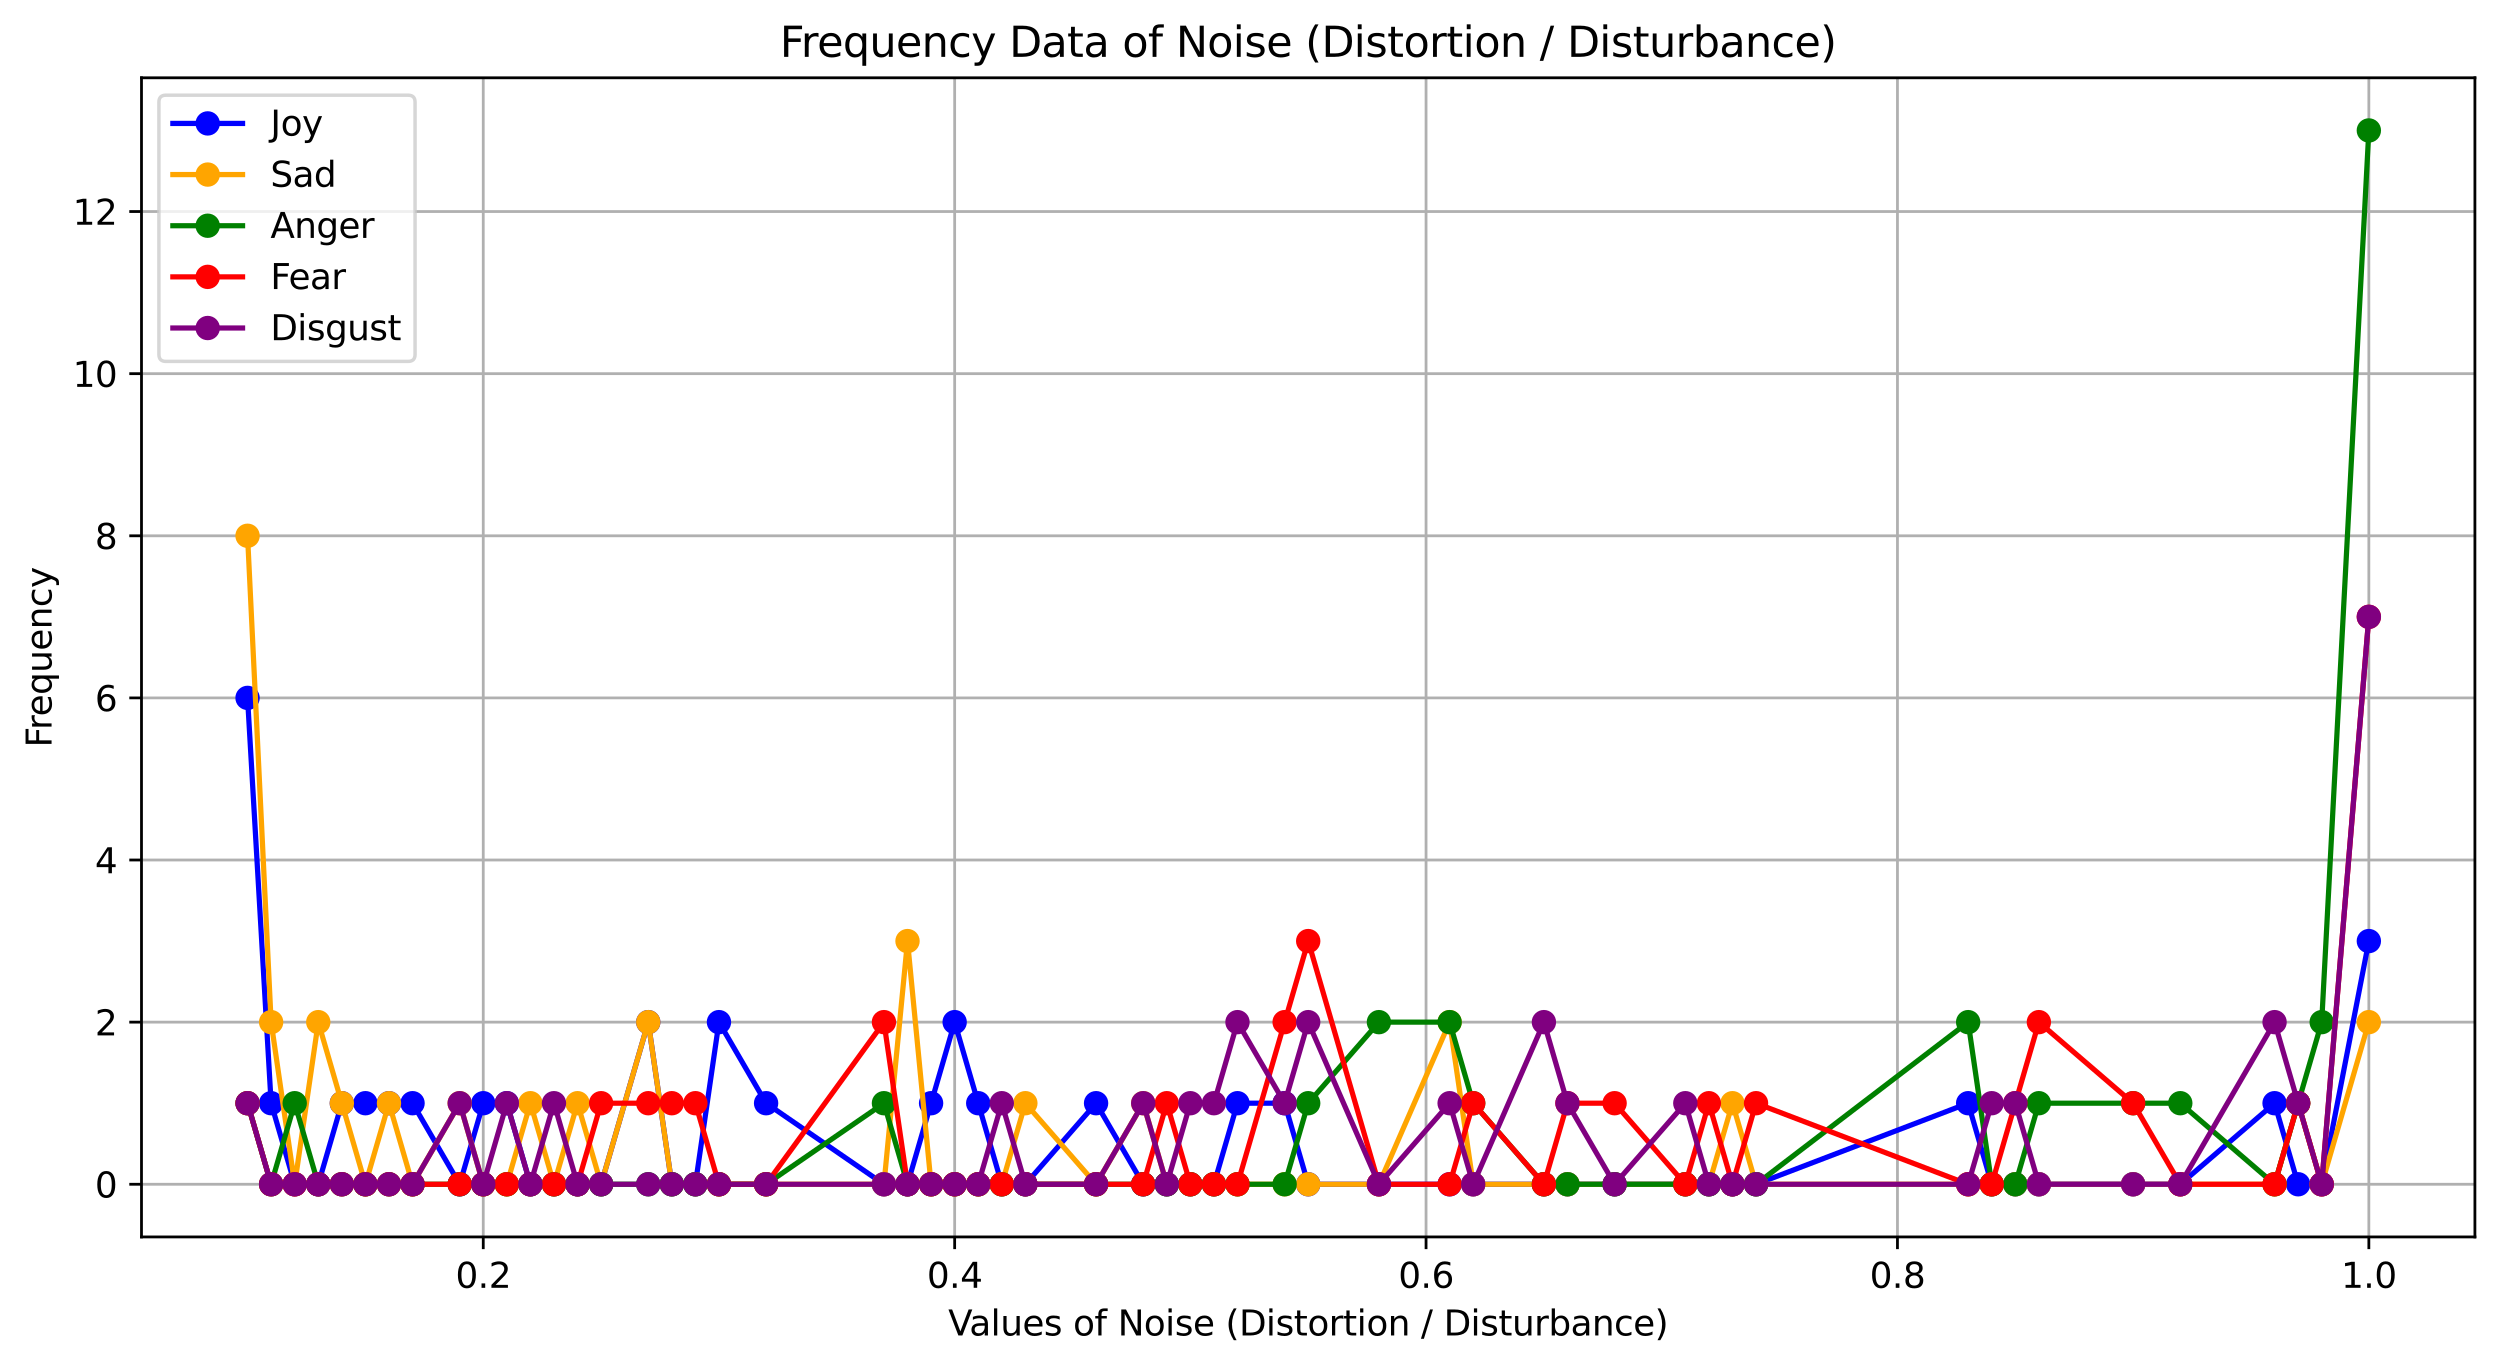 <?xml version="1.0" encoding="utf-8" standalone="no"?>
<!DOCTYPE svg PUBLIC "-//W3C//DTD SVG 1.1//EN"
  "http://www.w3.org/Graphics/SVG/1.1/DTD/svg11.dtd">
<svg xmlns:xlink="http://www.w3.org/1999/xlink" width="717.403pt" height="392.514pt" viewBox="0 0 717.403 392.514" xmlns="http://www.w3.org/2000/svg" version="1.1">
 <defs>
  <style type="text/css">*{stroke-linejoin: round; stroke-linecap: butt}</style>
 </defs>
 <g id="figure_1">
  <g id="patch_1">
   <path d="M 0 392.514 
L 717.403 392.514 
L 717.403 0 
L 0 0 
z
" style="fill: #ffffff"/>
  </g>
  <g id="axes_1">
   <g id="patch_2">
    <path d="M 40.603 354.958 
L 710.203 354.958 
L 710.203 22.318 
L 40.603 22.318 
z
" style="fill: #ffffff"/>
   </g>
   <g id="matplotlib.axis_1">
    <g id="xtick_1">
     <g id="line2d_1">
      <path d="M 138.676 354.958 
L 138.676 22.318 
" clip-path="url(#p63783fa6d7)" style="fill: none; stroke: #b0b0b0; stroke-width: 0.8; stroke-linecap: square"/>
     </g>
     <g id="line2d_2">
      <defs>
       <path id="m0ae3ac6c6f" d="M 0 0 
L 0 3.5 
" style="stroke: #000000; stroke-width: 0.8"/>
      </defs>
      <g>
       <use xlink:href="#m0ae3ac6c6f" x="138.676" y="354.958" style="stroke: #000000; stroke-width: 0.8"/>
      </g>
     </g>
     <g id="text_1">
      <!-- 0.2 -->
      <g transform="translate(130.724 369.557) scale(0.1 -0.1)">
       <defs>
        <path id="DejaVuSans-30" d="M 2034 4250 
Q 1547 4250 1301 3770 
Q 1056 3291 1056 2328 
Q 1056 1369 1301 889 
Q 1547 409 2034 409 
Q 2525 409 2770 889 
Q 3016 1369 3016 2328 
Q 3016 3291 2770 3770 
Q 2525 4250 2034 4250 
z
M 2034 4750 
Q 2819 4750 3233 4129 
Q 3647 3509 3647 2328 
Q 3647 1150 3233 529 
Q 2819 -91 2034 -91 
Q 1250 -91 836 529 
Q 422 1150 422 2328 
Q 422 3509 836 4129 
Q 1250 4750 2034 4750 
z
" transform="scale(0.016)"/>
        <path id="DejaVuSans-2e" d="M 684 794 
L 1344 794 
L 1344 0 
L 684 0 
L 684 794 
z
" transform="scale(0.016)"/>
        <path id="DejaVuSans-32" d="M 1228 531 
L 3431 531 
L 3431 0 
L 469 0 
L 469 531 
Q 828 903 1448 1529 
Q 2069 2156 2228 2338 
Q 2531 2678 2651 2914 
Q 2772 3150 2772 3378 
Q 2772 3750 2511 3984 
Q 2250 4219 1831 4219 
Q 1534 4219 1204 4116 
Q 875 4013 500 3803 
L 500 4441 
Q 881 4594 1212 4672 
Q 1544 4750 1819 4750 
Q 2544 4750 2975 4387 
Q 3406 4025 3406 3419 
Q 3406 3131 3298 2873 
Q 3191 2616 2906 2266 
Q 2828 2175 2409 1742 
Q 1991 1309 1228 531 
z
" transform="scale(0.016)"/>
       </defs>
       <use xlink:href="#DejaVuSans-30"/>
       <use xlink:href="#DejaVuSans-2e" transform="translate(63.623 0)"/>
       <use xlink:href="#DejaVuSans-32" transform="translate(95.41 0)"/>
      </g>
     </g>
    </g>
    <g id="xtick_2">
     <g id="line2d_3">
      <path d="M 273.949 354.958 
L 273.949 22.318 
" clip-path="url(#p63783fa6d7)" style="fill: none; stroke: #b0b0b0; stroke-width: 0.8; stroke-linecap: square"/>
     </g>
     <g id="line2d_4">
      <g>
       <use xlink:href="#m0ae3ac6c6f" x="273.949" y="354.958" style="stroke: #000000; stroke-width: 0.8"/>
      </g>
     </g>
     <g id="text_2">
      <!-- 0.4 -->
      <g transform="translate(265.997 369.557) scale(0.1 -0.1)">
       <defs>
        <path id="DejaVuSans-34" d="M 2419 4116 
L 825 1625 
L 2419 1625 
L 2419 4116 
z
M 2253 4666 
L 3047 4666 
L 3047 1625 
L 3713 1625 
L 3713 1100 
L 3047 1100 
L 3047 0 
L 2419 0 
L 2419 1100 
L 313 1100 
L 313 1709 
L 2253 4666 
z
" transform="scale(0.016)"/>
       </defs>
       <use xlink:href="#DejaVuSans-30"/>
       <use xlink:href="#DejaVuSans-2e" transform="translate(63.623 0)"/>
       <use xlink:href="#DejaVuSans-34" transform="translate(95.41 0)"/>
      </g>
     </g>
    </g>
    <g id="xtick_3">
     <g id="line2d_5">
      <path d="M 409.221 354.958 
L 409.221 22.318 
" clip-path="url(#p63783fa6d7)" style="fill: none; stroke: #b0b0b0; stroke-width: 0.8; stroke-linecap: square"/>
     </g>
     <g id="line2d_6">
      <g>
       <use xlink:href="#m0ae3ac6c6f" x="409.221" y="354.958" style="stroke: #000000; stroke-width: 0.8"/>
      </g>
     </g>
     <g id="text_3">
      <!-- 0.6 -->
      <g transform="translate(401.27 369.557) scale(0.1 -0.1)">
       <defs>
        <path id="DejaVuSans-36" d="M 2113 2584 
Q 1688 2584 1439 2293 
Q 1191 2003 1191 1497 
Q 1191 994 1439 701 
Q 1688 409 2113 409 
Q 2538 409 2786 701 
Q 3034 994 3034 1497 
Q 3034 2003 2786 2293 
Q 2538 2584 2113 2584 
z
M 3366 4563 
L 3366 3988 
Q 3128 4100 2886 4159 
Q 2644 4219 2406 4219 
Q 1781 4219 1451 3797 
Q 1122 3375 1075 2522 
Q 1259 2794 1537 2939 
Q 1816 3084 2150 3084 
Q 2853 3084 3261 2657 
Q 3669 2231 3669 1497 
Q 3669 778 3244 343 
Q 2819 -91 2113 -91 
Q 1303 -91 875 529 
Q 447 1150 447 2328 
Q 447 3434 972 4092 
Q 1497 4750 2381 4750 
Q 2619 4750 2861 4703 
Q 3103 4656 3366 4563 
z
" transform="scale(0.016)"/>
       </defs>
       <use xlink:href="#DejaVuSans-30"/>
       <use xlink:href="#DejaVuSans-2e" transform="translate(63.623 0)"/>
       <use xlink:href="#DejaVuSans-36" transform="translate(95.41 0)"/>
      </g>
     </g>
    </g>
    <g id="xtick_4">
     <g id="line2d_7">
      <path d="M 544.494 354.958 
L 544.494 22.318 
" clip-path="url(#p63783fa6d7)" style="fill: none; stroke: #b0b0b0; stroke-width: 0.8; stroke-linecap: square"/>
     </g>
     <g id="line2d_8">
      <g>
       <use xlink:href="#m0ae3ac6c6f" x="544.494" y="354.958" style="stroke: #000000; stroke-width: 0.8"/>
      </g>
     </g>
     <g id="text_4">
      <!-- 0.8 -->
      <g transform="translate(536.542 369.557) scale(0.1 -0.1)">
       <defs>
        <path id="DejaVuSans-38" d="M 2034 2216 
Q 1584 2216 1326 1975 
Q 1069 1734 1069 1313 
Q 1069 891 1326 650 
Q 1584 409 2034 409 
Q 2484 409 2743 651 
Q 3003 894 3003 1313 
Q 3003 1734 2745 1975 
Q 2488 2216 2034 2216 
z
M 1403 2484 
Q 997 2584 770 2862 
Q 544 3141 544 3541 
Q 544 4100 942 4425 
Q 1341 4750 2034 4750 
Q 2731 4750 3128 4425 
Q 3525 4100 3525 3541 
Q 3525 3141 3298 2862 
Q 3072 2584 2669 2484 
Q 3125 2378 3379 2068 
Q 3634 1759 3634 1313 
Q 3634 634 3220 271 
Q 2806 -91 2034 -91 
Q 1263 -91 848 271 
Q 434 634 434 1313 
Q 434 1759 690 2068 
Q 947 2378 1403 2484 
z
M 1172 3481 
Q 1172 3119 1398 2916 
Q 1625 2713 2034 2713 
Q 2441 2713 2670 2916 
Q 2900 3119 2900 3481 
Q 2900 3844 2670 4047 
Q 2441 4250 2034 4250 
Q 1625 4250 1398 4047 
Q 1172 3844 1172 3481 
z
" transform="scale(0.016)"/>
       </defs>
       <use xlink:href="#DejaVuSans-30"/>
       <use xlink:href="#DejaVuSans-2e" transform="translate(63.623 0)"/>
       <use xlink:href="#DejaVuSans-38" transform="translate(95.41 0)"/>
      </g>
     </g>
    </g>
    <g id="xtick_5">
     <g id="line2d_9">
      <path d="M 679.767 354.958 
L 679.767 22.318 
" clip-path="url(#p63783fa6d7)" style="fill: none; stroke: #b0b0b0; stroke-width: 0.8; stroke-linecap: square"/>
     </g>
     <g id="line2d_10">
      <g>
       <use xlink:href="#m0ae3ac6c6f" x="679.767" y="354.958" style="stroke: #000000; stroke-width: 0.8"/>
      </g>
     </g>
     <g id="text_5">
      <!-- 1.0 -->
      <g transform="translate(671.815 369.557) scale(0.1 -0.1)">
       <defs>
        <path id="DejaVuSans-31" d="M 794 531 
L 1825 531 
L 1825 4091 
L 703 3866 
L 703 4441 
L 1819 4666 
L 2450 4666 
L 2450 531 
L 3481 531 
L 3481 0 
L 794 0 
L 794 531 
z
" transform="scale(0.016)"/>
       </defs>
       <use xlink:href="#DejaVuSans-31"/>
       <use xlink:href="#DejaVuSans-2e" transform="translate(63.623 0)"/>
       <use xlink:href="#DejaVuSans-30" transform="translate(95.41 0)"/>
      </g>
     </g>
    </g>
    <g id="text_6">
     <!-- Values of Noise (Distortion / Disturbance) -->
     <g transform="translate(272.089 383.235) scale(0.1 -0.1)">
      <defs>
       <path id="DejaVuSans-56" d="M 1831 0 
L 50 4666 
L 709 4666 
L 2188 738 
L 3669 4666 
L 4325 4666 
L 2547 0 
L 1831 0 
z
" transform="scale(0.016)"/>
       <path id="DejaVuSans-61" d="M 2194 1759 
Q 1497 1759 1228 1600 
Q 959 1441 959 1056 
Q 959 750 1161 570 
Q 1363 391 1709 391 
Q 2188 391 2477 730 
Q 2766 1069 2766 1631 
L 2766 1759 
L 2194 1759 
z
M 3341 1997 
L 3341 0 
L 2766 0 
L 2766 531 
Q 2569 213 2275 61 
Q 1981 -91 1556 -91 
Q 1019 -91 701 211 
Q 384 513 384 1019 
Q 384 1609 779 1909 
Q 1175 2209 1959 2209 
L 2766 2209 
L 2766 2266 
Q 2766 2663 2505 2880 
Q 2244 3097 1772 3097 
Q 1472 3097 1187 3025 
Q 903 2953 641 2809 
L 641 3341 
Q 956 3463 1253 3523 
Q 1550 3584 1831 3584 
Q 2591 3584 2966 3190 
Q 3341 2797 3341 1997 
z
" transform="scale(0.016)"/>
       <path id="DejaVuSans-6c" d="M 603 4863 
L 1178 4863 
L 1178 0 
L 603 0 
L 603 4863 
z
" transform="scale(0.016)"/>
       <path id="DejaVuSans-75" d="M 544 1381 
L 544 3500 
L 1119 3500 
L 1119 1403 
Q 1119 906 1312 657 
Q 1506 409 1894 409 
Q 2359 409 2629 706 
Q 2900 1003 2900 1516 
L 2900 3500 
L 3475 3500 
L 3475 0 
L 2900 0 
L 2900 538 
Q 2691 219 2414 64 
Q 2138 -91 1772 -91 
Q 1169 -91 856 284 
Q 544 659 544 1381 
z
M 1991 3584 
L 1991 3584 
z
" transform="scale(0.016)"/>
       <path id="DejaVuSans-65" d="M 3597 1894 
L 3597 1613 
L 953 1613 
Q 991 1019 1311 708 
Q 1631 397 2203 397 
Q 2534 397 2845 478 
Q 3156 559 3463 722 
L 3463 178 
Q 3153 47 2828 -22 
Q 2503 -91 2169 -91 
Q 1331 -91 842 396 
Q 353 884 353 1716 
Q 353 2575 817 3079 
Q 1281 3584 2069 3584 
Q 2775 3584 3186 3129 
Q 3597 2675 3597 1894 
z
M 3022 2063 
Q 3016 2534 2758 2815 
Q 2500 3097 2075 3097 
Q 1594 3097 1305 2825 
Q 1016 2553 972 2059 
L 3022 2063 
z
" transform="scale(0.016)"/>
       <path id="DejaVuSans-73" d="M 2834 3397 
L 2834 2853 
Q 2591 2978 2328 3040 
Q 2066 3103 1784 3103 
Q 1356 3103 1142 2972 
Q 928 2841 928 2578 
Q 928 2378 1081 2264 
Q 1234 2150 1697 2047 
L 1894 2003 
Q 2506 1872 2764 1633 
Q 3022 1394 3022 966 
Q 3022 478 2636 193 
Q 2250 -91 1575 -91 
Q 1294 -91 989 -36 
Q 684 19 347 128 
L 347 722 
Q 666 556 975 473 
Q 1284 391 1588 391 
Q 1994 391 2212 530 
Q 2431 669 2431 922 
Q 2431 1156 2273 1281 
Q 2116 1406 1581 1522 
L 1381 1569 
Q 847 1681 609 1914 
Q 372 2147 372 2553 
Q 372 3047 722 3315 
Q 1072 3584 1716 3584 
Q 2034 3584 2315 3537 
Q 2597 3491 2834 3397 
z
" transform="scale(0.016)"/>
       <path id="DejaVuSans-20" transform="scale(0.016)"/>
       <path id="DejaVuSans-6f" d="M 1959 3097 
Q 1497 3097 1228 2736 
Q 959 2375 959 1747 
Q 959 1119 1226 758 
Q 1494 397 1959 397 
Q 2419 397 2687 759 
Q 2956 1122 2956 1747 
Q 2956 2369 2687 2733 
Q 2419 3097 1959 3097 
z
M 1959 3584 
Q 2709 3584 3137 3096 
Q 3566 2609 3566 1747 
Q 3566 888 3137 398 
Q 2709 -91 1959 -91 
Q 1206 -91 779 398 
Q 353 888 353 1747 
Q 353 2609 779 3096 
Q 1206 3584 1959 3584 
z
" transform="scale(0.016)"/>
       <path id="DejaVuSans-66" d="M 2375 4863 
L 2375 4384 
L 1825 4384 
Q 1516 4384 1395 4259 
Q 1275 4134 1275 3809 
L 1275 3500 
L 2222 3500 
L 2222 3053 
L 1275 3053 
L 1275 0 
L 697 0 
L 697 3053 
L 147 3053 
L 147 3500 
L 697 3500 
L 697 3744 
Q 697 4328 969 4595 
Q 1241 4863 1831 4863 
L 2375 4863 
z
" transform="scale(0.016)"/>
       <path id="DejaVuSans-4e" d="M 628 4666 
L 1478 4666 
L 3547 763 
L 3547 4666 
L 4159 4666 
L 4159 0 
L 3309 0 
L 1241 3903 
L 1241 0 
L 628 0 
L 628 4666 
z
" transform="scale(0.016)"/>
       <path id="DejaVuSans-69" d="M 603 3500 
L 1178 3500 
L 1178 0 
L 603 0 
L 603 3500 
z
M 603 4863 
L 1178 4863 
L 1178 4134 
L 603 4134 
L 603 4863 
z
" transform="scale(0.016)"/>
       <path id="DejaVuSans-28" d="M 1984 4856 
Q 1566 4138 1362 3434 
Q 1159 2731 1159 2009 
Q 1159 1288 1364 580 
Q 1569 -128 1984 -844 
L 1484 -844 
Q 1016 -109 783 600 
Q 550 1309 550 2009 
Q 550 2706 781 3412 
Q 1013 4119 1484 4856 
L 1984 4856 
z
" transform="scale(0.016)"/>
       <path id="DejaVuSans-44" d="M 1259 4147 
L 1259 519 
L 2022 519 
Q 2988 519 3436 956 
Q 3884 1394 3884 2338 
Q 3884 3275 3436 3711 
Q 2988 4147 2022 4147 
L 1259 4147 
z
M 628 4666 
L 1925 4666 
Q 3281 4666 3915 4102 
Q 4550 3538 4550 2338 
Q 4550 1131 3912 565 
Q 3275 0 1925 0 
L 628 0 
L 628 4666 
z
" transform="scale(0.016)"/>
       <path id="DejaVuSans-74" d="M 1172 4494 
L 1172 3500 
L 2356 3500 
L 2356 3053 
L 1172 3053 
L 1172 1153 
Q 1172 725 1289 603 
Q 1406 481 1766 481 
L 2356 481 
L 2356 0 
L 1766 0 
Q 1100 0 847 248 
Q 594 497 594 1153 
L 594 3053 
L 172 3053 
L 172 3500 
L 594 3500 
L 594 4494 
L 1172 4494 
z
" transform="scale(0.016)"/>
       <path id="DejaVuSans-72" d="M 2631 2963 
Q 2534 3019 2420 3045 
Q 2306 3072 2169 3072 
Q 1681 3072 1420 2755 
Q 1159 2438 1159 1844 
L 1159 0 
L 581 0 
L 581 3500 
L 1159 3500 
L 1159 2956 
Q 1341 3275 1631 3429 
Q 1922 3584 2338 3584 
Q 2397 3584 2469 3576 
Q 2541 3569 2628 3553 
L 2631 2963 
z
" transform="scale(0.016)"/>
       <path id="DejaVuSans-6e" d="M 3513 2113 
L 3513 0 
L 2938 0 
L 2938 2094 
Q 2938 2591 2744 2837 
Q 2550 3084 2163 3084 
Q 1697 3084 1428 2787 
Q 1159 2491 1159 1978 
L 1159 0 
L 581 0 
L 581 3500 
L 1159 3500 
L 1159 2956 
Q 1366 3272 1645 3428 
Q 1925 3584 2291 3584 
Q 2894 3584 3203 3211 
Q 3513 2838 3513 2113 
z
" transform="scale(0.016)"/>
       <path id="DejaVuSans-2f" d="M 1625 4666 
L 2156 4666 
L 531 -594 
L 0 -594 
L 1625 4666 
z
" transform="scale(0.016)"/>
       <path id="DejaVuSans-62" d="M 3116 1747 
Q 3116 2381 2855 2742 
Q 2594 3103 2138 3103 
Q 1681 3103 1420 2742 
Q 1159 2381 1159 1747 
Q 1159 1113 1420 752 
Q 1681 391 2138 391 
Q 2594 391 2855 752 
Q 3116 1113 3116 1747 
z
M 1159 2969 
Q 1341 3281 1617 3432 
Q 1894 3584 2278 3584 
Q 2916 3584 3314 3078 
Q 3713 2572 3713 1747 
Q 3713 922 3314 415 
Q 2916 -91 2278 -91 
Q 1894 -91 1617 61 
Q 1341 213 1159 525 
L 1159 0 
L 581 0 
L 581 4863 
L 1159 4863 
L 1159 2969 
z
" transform="scale(0.016)"/>
       <path id="DejaVuSans-63" d="M 3122 3366 
L 3122 2828 
Q 2878 2963 2633 3030 
Q 2388 3097 2138 3097 
Q 1578 3097 1268 2742 
Q 959 2388 959 1747 
Q 959 1106 1268 751 
Q 1578 397 2138 397 
Q 2388 397 2633 464 
Q 2878 531 3122 666 
L 3122 134 
Q 2881 22 2623 -34 
Q 2366 -91 2075 -91 
Q 1284 -91 818 406 
Q 353 903 353 1747 
Q 353 2603 823 3093 
Q 1294 3584 2113 3584 
Q 2378 3584 2631 3529 
Q 2884 3475 3122 3366 
z
" transform="scale(0.016)"/>
       <path id="DejaVuSans-29" d="M 513 4856 
L 1013 4856 
Q 1481 4119 1714 3412 
Q 1947 2706 1947 2009 
Q 1947 1309 1714 600 
Q 1481 -109 1013 -844 
L 513 -844 
Q 928 -128 1133 580 
Q 1338 1288 1338 2009 
Q 1338 2731 1133 3434 
Q 928 4138 513 4856 
z
" transform="scale(0.016)"/>
      </defs>
      <use xlink:href="#DejaVuSans-56"/>
      <use xlink:href="#DejaVuSans-61" transform="translate(60.658 0)"/>
      <use xlink:href="#DejaVuSans-6c" transform="translate(121.938 0)"/>
      <use xlink:href="#DejaVuSans-75" transform="translate(149.721 0)"/>
      <use xlink:href="#DejaVuSans-65" transform="translate(213.1 0)"/>
      <use xlink:href="#DejaVuSans-73" transform="translate(274.623 0)"/>
      <use xlink:href="#DejaVuSans-20" transform="translate(326.723 0)"/>
      <use xlink:href="#DejaVuSans-6f" transform="translate(358.51 0)"/>
      <use xlink:href="#DejaVuSans-66" transform="translate(419.691 0)"/>
      <use xlink:href="#DejaVuSans-20" transform="translate(454.896 0)"/>
      <use xlink:href="#DejaVuSans-4e" transform="translate(486.684 0)"/>
      <use xlink:href="#DejaVuSans-6f" transform="translate(561.488 0)"/>
      <use xlink:href="#DejaVuSans-69" transform="translate(622.67 0)"/>
      <use xlink:href="#DejaVuSans-73" transform="translate(650.453 0)"/>
      <use xlink:href="#DejaVuSans-65" transform="translate(702.553 0)"/>
      <use xlink:href="#DejaVuSans-20" transform="translate(764.076 0)"/>
      <use xlink:href="#DejaVuSans-28" transform="translate(795.863 0)"/>
      <use xlink:href="#DejaVuSans-44" transform="translate(834.877 0)"/>
      <use xlink:href="#DejaVuSans-69" transform="translate(911.879 0)"/>
      <use xlink:href="#DejaVuSans-73" transform="translate(939.662 0)"/>
      <use xlink:href="#DejaVuSans-74" transform="translate(991.762 0)"/>
      <use xlink:href="#DejaVuSans-6f" transform="translate(1030.971 0)"/>
      <use xlink:href="#DejaVuSans-72" transform="translate(1092.152 0)"/>
      <use xlink:href="#DejaVuSans-74" transform="translate(1133.266 0)"/>
      <use xlink:href="#DejaVuSans-69" transform="translate(1172.475 0)"/>
      <use xlink:href="#DejaVuSans-6f" transform="translate(1200.258 0)"/>
      <use xlink:href="#DejaVuSans-6e" transform="translate(1261.439 0)"/>
      <use xlink:href="#DejaVuSans-20" transform="translate(1324.818 0)"/>
      <use xlink:href="#DejaVuSans-2f" transform="translate(1356.605 0)"/>
      <use xlink:href="#DejaVuSans-20" transform="translate(1390.297 0)"/>
      <use xlink:href="#DejaVuSans-44" transform="translate(1422.084 0)"/>
      <use xlink:href="#DejaVuSans-69" transform="translate(1499.086 0)"/>
      <use xlink:href="#DejaVuSans-73" transform="translate(1526.869 0)"/>
      <use xlink:href="#DejaVuSans-74" transform="translate(1578.969 0)"/>
      <use xlink:href="#DejaVuSans-75" transform="translate(1618.178 0)"/>
      <use xlink:href="#DejaVuSans-72" transform="translate(1681.557 0)"/>
      <use xlink:href="#DejaVuSans-62" transform="translate(1722.67 0)"/>
      <use xlink:href="#DejaVuSans-61" transform="translate(1786.146 0)"/>
      <use xlink:href="#DejaVuSans-6e" transform="translate(1847.426 0)"/>
      <use xlink:href="#DejaVuSans-63" transform="translate(1910.805 0)"/>
      <use xlink:href="#DejaVuSans-65" transform="translate(1965.785 0)"/>
      <use xlink:href="#DejaVuSans-29" transform="translate(2027.309 0)"/>
     </g>
    </g>
   </g>
   <g id="matplotlib.axis_2">
    <g id="ytick_1">
     <g id="line2d_11">
      <path d="M 40.603 339.838 
L 710.203 339.838 
" clip-path="url(#p63783fa6d7)" style="fill: none; stroke: #b0b0b0; stroke-width: 0.8; stroke-linecap: square"/>
     </g>
     <g id="line2d_12">
      <defs>
       <path id="m991c58f7d9" d="M 0 0 
L -3.5 0 
" style="stroke: #000000; stroke-width: 0.8"/>
      </defs>
      <g>
       <use xlink:href="#m991c58f7d9" x="40.603" y="339.838" style="stroke: #000000; stroke-width: 0.8"/>
      </g>
     </g>
     <g id="text_7">
      <!-- 0 -->
      <g transform="translate(27.241 343.637) scale(0.1 -0.1)">
       <use xlink:href="#DejaVuSans-30"/>
      </g>
     </g>
    </g>
    <g id="ytick_2">
     <g id="line2d_13">
      <path d="M 40.603 293.315 
L 710.203 293.315 
" clip-path="url(#p63783fa6d7)" style="fill: none; stroke: #b0b0b0; stroke-width: 0.8; stroke-linecap: square"/>
     </g>
     <g id="line2d_14">
      <g>
       <use xlink:href="#m991c58f7d9" x="40.603" y="293.315" style="stroke: #000000; stroke-width: 0.8"/>
      </g>
     </g>
     <g id="text_8">
      <!-- 2 -->
      <g transform="translate(27.241 297.114) scale(0.1 -0.1)">
       <use xlink:href="#DejaVuSans-32"/>
      </g>
     </g>
    </g>
    <g id="ytick_3">
     <g id="line2d_15">
      <path d="M 40.603 246.792 
L 710.203 246.792 
" clip-path="url(#p63783fa6d7)" style="fill: none; stroke: #b0b0b0; stroke-width: 0.8; stroke-linecap: square"/>
     </g>
     <g id="line2d_16">
      <g>
       <use xlink:href="#m991c58f7d9" x="40.603" y="246.792" style="stroke: #000000; stroke-width: 0.8"/>
      </g>
     </g>
     <g id="text_9">
      <!-- 4 -->
      <g transform="translate(27.241 250.591) scale(0.1 -0.1)">
       <use xlink:href="#DejaVuSans-34"/>
      </g>
     </g>
    </g>
    <g id="ytick_4">
     <g id="line2d_17">
      <path d="M 40.603 200.269 
L 710.203 200.269 
" clip-path="url(#p63783fa6d7)" style="fill: none; stroke: #b0b0b0; stroke-width: 0.8; stroke-linecap: square"/>
     </g>
     <g id="line2d_18">
      <g>
       <use xlink:href="#m991c58f7d9" x="40.603" y="200.269" style="stroke: #000000; stroke-width: 0.8"/>
      </g>
     </g>
     <g id="text_10">
      <!-- 6 -->
      <g transform="translate(27.241 204.068) scale(0.1 -0.1)">
       <use xlink:href="#DejaVuSans-36"/>
      </g>
     </g>
    </g>
    <g id="ytick_5">
     <g id="line2d_19">
      <path d="M 40.603 153.746 
L 710.203 153.746 
" clip-path="url(#p63783fa6d7)" style="fill: none; stroke: #b0b0b0; stroke-width: 0.8; stroke-linecap: square"/>
     </g>
     <g id="line2d_20">
      <g>
       <use xlink:href="#m991c58f7d9" x="40.603" y="153.746" style="stroke: #000000; stroke-width: 0.8"/>
      </g>
     </g>
     <g id="text_11">
      <!-- 8 -->
      <g transform="translate(27.241 157.545) scale(0.1 -0.1)">
       <use xlink:href="#DejaVuSans-38"/>
      </g>
     </g>
    </g>
    <g id="ytick_6">
     <g id="line2d_21">
      <path d="M 40.603 107.223 
L 710.203 107.223 
" clip-path="url(#p63783fa6d7)" style="fill: none; stroke: #b0b0b0; stroke-width: 0.8; stroke-linecap: square"/>
     </g>
     <g id="line2d_22">
      <g>
       <use xlink:href="#m991c58f7d9" x="40.603" y="107.223" style="stroke: #000000; stroke-width: 0.8"/>
      </g>
     </g>
     <g id="text_12">
      <!-- 10 -->
      <g transform="translate(20.878 111.022) scale(0.1 -0.1)">
       <use xlink:href="#DejaVuSans-31"/>
       <use xlink:href="#DejaVuSans-30" transform="translate(63.623 0)"/>
      </g>
     </g>
    </g>
    <g id="ytick_7">
     <g id="line2d_23">
      <path d="M 40.603 60.7 
L 710.203 60.7 
" clip-path="url(#p63783fa6d7)" style="fill: none; stroke: #b0b0b0; stroke-width: 0.8; stroke-linecap: square"/>
     </g>
     <g id="line2d_24">
      <g>
       <use xlink:href="#m991c58f7d9" x="40.603" y="60.7" style="stroke: #000000; stroke-width: 0.8"/>
      </g>
     </g>
     <g id="text_13">
      <!-- 12 -->
      <g transform="translate(20.878 64.499) scale(0.1 -0.1)">
       <use xlink:href="#DejaVuSans-31"/>
       <use xlink:href="#DejaVuSans-32" transform="translate(63.623 0)"/>
      </g>
     </g>
    </g>
    <g id="text_14">
     <!-- Frequency -->
     <g transform="translate(14.798 214.468) rotate(-90) scale(0.1 -0.1)">
      <defs>
       <path id="DejaVuSans-46" d="M 628 4666 
L 3309 4666 
L 3309 4134 
L 1259 4134 
L 1259 2759 
L 3109 2759 
L 3109 2228 
L 1259 2228 
L 1259 0 
L 628 0 
L 628 4666 
z
" transform="scale(0.016)"/>
       <path id="DejaVuSans-71" d="M 947 1747 
Q 947 1113 1208 752 
Q 1469 391 1925 391 
Q 2381 391 2643 752 
Q 2906 1113 2906 1747 
Q 2906 2381 2643 2742 
Q 2381 3103 1925 3103 
Q 1469 3103 1208 2742 
Q 947 2381 947 1747 
z
M 2906 525 
Q 2725 213 2448 61 
Q 2172 -91 1784 -91 
Q 1150 -91 751 415 
Q 353 922 353 1747 
Q 353 2572 751 3078 
Q 1150 3584 1784 3584 
Q 2172 3584 2448 3432 
Q 2725 3281 2906 2969 
L 2906 3500 
L 3481 3500 
L 3481 -1331 
L 2906 -1331 
L 2906 525 
z
" transform="scale(0.016)"/>
       <path id="DejaVuSans-79" d="M 2059 -325 
Q 1816 -950 1584 -1140 
Q 1353 -1331 966 -1331 
L 506 -1331 
L 506 -850 
L 844 -850 
Q 1081 -850 1212 -737 
Q 1344 -625 1503 -206 
L 1606 56 
L 191 3500 
L 800 3500 
L 1894 763 
L 2988 3500 
L 3597 3500 
L 2059 -325 
z
" transform="scale(0.016)"/>
      </defs>
      <use xlink:href="#DejaVuSans-46"/>
      <use xlink:href="#DejaVuSans-72" transform="translate(50.27 0)"/>
      <use xlink:href="#DejaVuSans-65" transform="translate(89.133 0)"/>
      <use xlink:href="#DejaVuSans-71" transform="translate(150.656 0)"/>
      <use xlink:href="#DejaVuSans-75" transform="translate(214.133 0)"/>
      <use xlink:href="#DejaVuSans-65" transform="translate(277.512 0)"/>
      <use xlink:href="#DejaVuSans-6e" transform="translate(339.035 0)"/>
      <use xlink:href="#DejaVuSans-63" transform="translate(402.414 0)"/>
      <use xlink:href="#DejaVuSans-79" transform="translate(457.395 0)"/>
     </g>
    </g>
   </g>
   <g id="line2d_25">
    <path d="M 71.039 200.269 
L 77.803 316.577 
L 84.567 339.838 
L 91.33 339.838 
L 98.094 316.577 
L 104.858 316.577 
L 111.621 316.577 
L 118.385 316.577 
L 131.912 339.838 
L 138.676 316.577 
L 145.439 316.577 
L 152.203 339.838 
L 158.967 339.838 
L 165.73 339.838 
L 172.494 339.838 
L 186.021 293.315 
L 192.785 339.838 
L 199.549 339.838 
L 206.312 293.315 
L 219.839 316.577 
L 253.658 339.838 
L 260.421 339.838 
L 267.185 316.577 
L 273.949 293.315 
L 280.712 316.577 
L 287.476 339.838 
L 294.239 339.838 
L 314.53 316.577 
L 328.058 339.838 
L 334.821 339.838 
L 341.585 339.838 
L 348.349 339.838 
L 355.112 316.577 
L 368.639 316.577 
L 375.403 339.838 
L 395.694 339.838 
L 415.985 339.838 
L 422.749 339.838 
L 443.039 339.838 
L 449.803 339.838 
L 463.33 339.838 
L 483.621 339.838 
L 490.385 339.838 
L 497.149 339.838 
L 503.912 339.838 
L 564.785 316.577 
L 571.549 339.838 
L 578.312 339.838 
L 585.076 339.838 
L 612.13 339.838 
L 625.658 339.838 
L 652.712 316.577 
L 659.476 339.838 
L 666.239 339.838 
L 679.767 270.054 
" clip-path="url(#p63783fa6d7)" style="fill: none; stroke: #0000ff; stroke-width: 1.5; stroke-linecap: square"/>
    <defs>
     <path id="mea700a7363" d="M 0 3 
C 0.796 3 1.559 2.684 2.121 2.121 
C 2.684 1.559 3 0.796 3 0 
C 3 -0.796 2.684 -1.559 2.121 -2.121 
C 1.559 -2.684 0.796 -3 0 -3 
C -0.796 -3 -1.559 -2.684 -2.121 -2.121 
C -2.684 -1.559 -3 -0.796 -3 0 
C -3 0.796 -2.684 1.559 -2.121 2.121 
C -1.559 2.684 -0.796 3 0 3 
z
" style="stroke: #0000ff"/>
    </defs>
    <g clip-path="url(#p63783fa6d7)">
     <use xlink:href="#mea700a7363" x="71.039" y="200.269" style="fill: #0000ff; stroke: #0000ff"/>
     <use xlink:href="#mea700a7363" x="77.803" y="316.577" style="fill: #0000ff; stroke: #0000ff"/>
     <use xlink:href="#mea700a7363" x="84.567" y="339.838" style="fill: #0000ff; stroke: #0000ff"/>
     <use xlink:href="#mea700a7363" x="91.33" y="339.838" style="fill: #0000ff; stroke: #0000ff"/>
     <use xlink:href="#mea700a7363" x="98.094" y="316.577" style="fill: #0000ff; stroke: #0000ff"/>
     <use xlink:href="#mea700a7363" x="104.858" y="316.577" style="fill: #0000ff; stroke: #0000ff"/>
     <use xlink:href="#mea700a7363" x="111.621" y="316.577" style="fill: #0000ff; stroke: #0000ff"/>
     <use xlink:href="#mea700a7363" x="118.385" y="316.577" style="fill: #0000ff; stroke: #0000ff"/>
     <use xlink:href="#mea700a7363" x="131.912" y="339.838" style="fill: #0000ff; stroke: #0000ff"/>
     <use xlink:href="#mea700a7363" x="138.676" y="316.577" style="fill: #0000ff; stroke: #0000ff"/>
     <use xlink:href="#mea700a7363" x="145.439" y="316.577" style="fill: #0000ff; stroke: #0000ff"/>
     <use xlink:href="#mea700a7363" x="152.203" y="339.838" style="fill: #0000ff; stroke: #0000ff"/>
     <use xlink:href="#mea700a7363" x="158.967" y="339.838" style="fill: #0000ff; stroke: #0000ff"/>
     <use xlink:href="#mea700a7363" x="165.73" y="339.838" style="fill: #0000ff; stroke: #0000ff"/>
     <use xlink:href="#mea700a7363" x="172.494" y="339.838" style="fill: #0000ff; stroke: #0000ff"/>
     <use xlink:href="#mea700a7363" x="186.021" y="293.315" style="fill: #0000ff; stroke: #0000ff"/>
     <use xlink:href="#mea700a7363" x="192.785" y="339.838" style="fill: #0000ff; stroke: #0000ff"/>
     <use xlink:href="#mea700a7363" x="199.549" y="339.838" style="fill: #0000ff; stroke: #0000ff"/>
     <use xlink:href="#mea700a7363" x="206.312" y="293.315" style="fill: #0000ff; stroke: #0000ff"/>
     <use xlink:href="#mea700a7363" x="219.839" y="316.577" style="fill: #0000ff; stroke: #0000ff"/>
     <use xlink:href="#mea700a7363" x="253.658" y="339.838" style="fill: #0000ff; stroke: #0000ff"/>
     <use xlink:href="#mea700a7363" x="260.421" y="339.838" style="fill: #0000ff; stroke: #0000ff"/>
     <use xlink:href="#mea700a7363" x="267.185" y="316.577" style="fill: #0000ff; stroke: #0000ff"/>
     <use xlink:href="#mea700a7363" x="273.949" y="293.315" style="fill: #0000ff; stroke: #0000ff"/>
     <use xlink:href="#mea700a7363" x="280.712" y="316.577" style="fill: #0000ff; stroke: #0000ff"/>
     <use xlink:href="#mea700a7363" x="287.476" y="339.838" style="fill: #0000ff; stroke: #0000ff"/>
     <use xlink:href="#mea700a7363" x="294.239" y="339.838" style="fill: #0000ff; stroke: #0000ff"/>
     <use xlink:href="#mea700a7363" x="314.53" y="316.577" style="fill: #0000ff; stroke: #0000ff"/>
     <use xlink:href="#mea700a7363" x="328.058" y="339.838" style="fill: #0000ff; stroke: #0000ff"/>
     <use xlink:href="#mea700a7363" x="334.821" y="339.838" style="fill: #0000ff; stroke: #0000ff"/>
     <use xlink:href="#mea700a7363" x="341.585" y="339.838" style="fill: #0000ff; stroke: #0000ff"/>
     <use xlink:href="#mea700a7363" x="348.349" y="339.838" style="fill: #0000ff; stroke: #0000ff"/>
     <use xlink:href="#mea700a7363" x="355.112" y="316.577" style="fill: #0000ff; stroke: #0000ff"/>
     <use xlink:href="#mea700a7363" x="368.639" y="316.577" style="fill: #0000ff; stroke: #0000ff"/>
     <use xlink:href="#mea700a7363" x="375.403" y="339.838" style="fill: #0000ff; stroke: #0000ff"/>
     <use xlink:href="#mea700a7363" x="395.694" y="339.838" style="fill: #0000ff; stroke: #0000ff"/>
     <use xlink:href="#mea700a7363" x="415.985" y="339.838" style="fill: #0000ff; stroke: #0000ff"/>
     <use xlink:href="#mea700a7363" x="422.749" y="339.838" style="fill: #0000ff; stroke: #0000ff"/>
     <use xlink:href="#mea700a7363" x="443.039" y="339.838" style="fill: #0000ff; stroke: #0000ff"/>
     <use xlink:href="#mea700a7363" x="449.803" y="339.838" style="fill: #0000ff; stroke: #0000ff"/>
     <use xlink:href="#mea700a7363" x="463.33" y="339.838" style="fill: #0000ff; stroke: #0000ff"/>
     <use xlink:href="#mea700a7363" x="483.621" y="339.838" style="fill: #0000ff; stroke: #0000ff"/>
     <use xlink:href="#mea700a7363" x="490.385" y="339.838" style="fill: #0000ff; stroke: #0000ff"/>
     <use xlink:href="#mea700a7363" x="497.149" y="339.838" style="fill: #0000ff; stroke: #0000ff"/>
     <use xlink:href="#mea700a7363" x="503.912" y="339.838" style="fill: #0000ff; stroke: #0000ff"/>
     <use xlink:href="#mea700a7363" x="564.785" y="316.577" style="fill: #0000ff; stroke: #0000ff"/>
     <use xlink:href="#mea700a7363" x="571.549" y="339.838" style="fill: #0000ff; stroke: #0000ff"/>
     <use xlink:href="#mea700a7363" x="578.312" y="339.838" style="fill: #0000ff; stroke: #0000ff"/>
     <use xlink:href="#mea700a7363" x="585.076" y="339.838" style="fill: #0000ff; stroke: #0000ff"/>
     <use xlink:href="#mea700a7363" x="612.13" y="339.838" style="fill: #0000ff; stroke: #0000ff"/>
     <use xlink:href="#mea700a7363" x="625.658" y="339.838" style="fill: #0000ff; stroke: #0000ff"/>
     <use xlink:href="#mea700a7363" x="652.712" y="316.577" style="fill: #0000ff; stroke: #0000ff"/>
     <use xlink:href="#mea700a7363" x="659.476" y="339.838" style="fill: #0000ff; stroke: #0000ff"/>
     <use xlink:href="#mea700a7363" x="666.239" y="339.838" style="fill: #0000ff; stroke: #0000ff"/>
     <use xlink:href="#mea700a7363" x="679.767" y="270.054" style="fill: #0000ff; stroke: #0000ff"/>
    </g>
   </g>
   <g id="line2d_26">
    <path d="M 71.039 153.746 
L 77.803 293.315 
L 84.567 339.838 
L 91.33 293.315 
L 98.094 316.577 
L 104.858 339.838 
L 111.621 316.577 
L 118.385 339.838 
L 131.912 316.577 
L 138.676 339.838 
L 145.439 339.838 
L 152.203 316.577 
L 158.967 339.838 
L 165.73 316.577 
L 172.494 339.838 
L 186.021 293.315 
L 192.785 339.838 
L 199.549 339.838 
L 206.312 339.838 
L 219.839 339.838 
L 253.658 339.838 
L 260.421 270.054 
L 267.185 339.838 
L 273.949 339.838 
L 280.712 339.838 
L 287.476 339.838 
L 294.239 316.577 
L 314.53 339.838 
L 328.058 316.577 
L 334.821 339.838 
L 341.585 339.838 
L 348.349 339.838 
L 355.112 339.838 
L 368.639 339.838 
L 375.403 339.838 
L 395.694 339.838 
L 415.985 293.315 
L 422.749 339.838 
L 443.039 339.838 
L 449.803 339.838 
L 463.33 339.838 
L 483.621 339.838 
L 490.385 339.838 
L 497.149 316.577 
L 503.912 339.838 
L 564.785 339.838 
L 571.549 339.838 
L 578.312 339.838 
L 585.076 339.838 
L 612.13 339.838 
L 625.658 339.838 
L 652.712 339.838 
L 659.476 316.577 
L 666.239 339.838 
L 679.767 293.315 
" clip-path="url(#p63783fa6d7)" style="fill: none; stroke: #ffa500; stroke-width: 1.5; stroke-linecap: square"/>
    <defs>
     <path id="m56a2097e64" d="M 0 3 
C 0.796 3 1.559 2.684 2.121 2.121 
C 2.684 1.559 3 0.796 3 0 
C 3 -0.796 2.684 -1.559 2.121 -2.121 
C 1.559 -2.684 0.796 -3 0 -3 
C -0.796 -3 -1.559 -2.684 -2.121 -2.121 
C -2.684 -1.559 -3 -0.796 -3 0 
C -3 0.796 -2.684 1.559 -2.121 2.121 
C -1.559 2.684 -0.796 3 0 3 
z
" style="stroke: #ffa500"/>
    </defs>
    <g clip-path="url(#p63783fa6d7)">
     <use xlink:href="#m56a2097e64" x="71.039" y="153.746" style="fill: #ffa500; stroke: #ffa500"/>
     <use xlink:href="#m56a2097e64" x="77.803" y="293.315" style="fill: #ffa500; stroke: #ffa500"/>
     <use xlink:href="#m56a2097e64" x="84.567" y="339.838" style="fill: #ffa500; stroke: #ffa500"/>
     <use xlink:href="#m56a2097e64" x="91.33" y="293.315" style="fill: #ffa500; stroke: #ffa500"/>
     <use xlink:href="#m56a2097e64" x="98.094" y="316.577" style="fill: #ffa500; stroke: #ffa500"/>
     <use xlink:href="#m56a2097e64" x="104.858" y="339.838" style="fill: #ffa500; stroke: #ffa500"/>
     <use xlink:href="#m56a2097e64" x="111.621" y="316.577" style="fill: #ffa500; stroke: #ffa500"/>
     <use xlink:href="#m56a2097e64" x="118.385" y="339.838" style="fill: #ffa500; stroke: #ffa500"/>
     <use xlink:href="#m56a2097e64" x="131.912" y="316.577" style="fill: #ffa500; stroke: #ffa500"/>
     <use xlink:href="#m56a2097e64" x="138.676" y="339.838" style="fill: #ffa500; stroke: #ffa500"/>
     <use xlink:href="#m56a2097e64" x="145.439" y="339.838" style="fill: #ffa500; stroke: #ffa500"/>
     <use xlink:href="#m56a2097e64" x="152.203" y="316.577" style="fill: #ffa500; stroke: #ffa500"/>
     <use xlink:href="#m56a2097e64" x="158.967" y="339.838" style="fill: #ffa500; stroke: #ffa500"/>
     <use xlink:href="#m56a2097e64" x="165.73" y="316.577" style="fill: #ffa500; stroke: #ffa500"/>
     <use xlink:href="#m56a2097e64" x="172.494" y="339.838" style="fill: #ffa500; stroke: #ffa500"/>
     <use xlink:href="#m56a2097e64" x="186.021" y="293.315" style="fill: #ffa500; stroke: #ffa500"/>
     <use xlink:href="#m56a2097e64" x="192.785" y="339.838" style="fill: #ffa500; stroke: #ffa500"/>
     <use xlink:href="#m56a2097e64" x="199.549" y="339.838" style="fill: #ffa500; stroke: #ffa500"/>
     <use xlink:href="#m56a2097e64" x="206.312" y="339.838" style="fill: #ffa500; stroke: #ffa500"/>
     <use xlink:href="#m56a2097e64" x="219.839" y="339.838" style="fill: #ffa500; stroke: #ffa500"/>
     <use xlink:href="#m56a2097e64" x="253.658" y="339.838" style="fill: #ffa500; stroke: #ffa500"/>
     <use xlink:href="#m56a2097e64" x="260.421" y="270.054" style="fill: #ffa500; stroke: #ffa500"/>
     <use xlink:href="#m56a2097e64" x="267.185" y="339.838" style="fill: #ffa500; stroke: #ffa500"/>
     <use xlink:href="#m56a2097e64" x="273.949" y="339.838" style="fill: #ffa500; stroke: #ffa500"/>
     <use xlink:href="#m56a2097e64" x="280.712" y="339.838" style="fill: #ffa500; stroke: #ffa500"/>
     <use xlink:href="#m56a2097e64" x="287.476" y="339.838" style="fill: #ffa500; stroke: #ffa500"/>
     <use xlink:href="#m56a2097e64" x="294.239" y="316.577" style="fill: #ffa500; stroke: #ffa500"/>
     <use xlink:href="#m56a2097e64" x="314.53" y="339.838" style="fill: #ffa500; stroke: #ffa500"/>
     <use xlink:href="#m56a2097e64" x="328.058" y="316.577" style="fill: #ffa500; stroke: #ffa500"/>
     <use xlink:href="#m56a2097e64" x="334.821" y="339.838" style="fill: #ffa500; stroke: #ffa500"/>
     <use xlink:href="#m56a2097e64" x="341.585" y="339.838" style="fill: #ffa500; stroke: #ffa500"/>
     <use xlink:href="#m56a2097e64" x="348.349" y="339.838" style="fill: #ffa500; stroke: #ffa500"/>
     <use xlink:href="#m56a2097e64" x="355.112" y="339.838" style="fill: #ffa500; stroke: #ffa500"/>
     <use xlink:href="#m56a2097e64" x="368.639" y="339.838" style="fill: #ffa500; stroke: #ffa500"/>
     <use xlink:href="#m56a2097e64" x="375.403" y="339.838" style="fill: #ffa500; stroke: #ffa500"/>
     <use xlink:href="#m56a2097e64" x="395.694" y="339.838" style="fill: #ffa500; stroke: #ffa500"/>
     <use xlink:href="#m56a2097e64" x="415.985" y="293.315" style="fill: #ffa500; stroke: #ffa500"/>
     <use xlink:href="#m56a2097e64" x="422.749" y="339.838" style="fill: #ffa500; stroke: #ffa500"/>
     <use xlink:href="#m56a2097e64" x="443.039" y="339.838" style="fill: #ffa500; stroke: #ffa500"/>
     <use xlink:href="#m56a2097e64" x="449.803" y="339.838" style="fill: #ffa500; stroke: #ffa500"/>
     <use xlink:href="#m56a2097e64" x="463.33" y="339.838" style="fill: #ffa500; stroke: #ffa500"/>
     <use xlink:href="#m56a2097e64" x="483.621" y="339.838" style="fill: #ffa500; stroke: #ffa500"/>
     <use xlink:href="#m56a2097e64" x="490.385" y="339.838" style="fill: #ffa500; stroke: #ffa500"/>
     <use xlink:href="#m56a2097e64" x="497.149" y="316.577" style="fill: #ffa500; stroke: #ffa500"/>
     <use xlink:href="#m56a2097e64" x="503.912" y="339.838" style="fill: #ffa500; stroke: #ffa500"/>
     <use xlink:href="#m56a2097e64" x="564.785" y="339.838" style="fill: #ffa500; stroke: #ffa500"/>
     <use xlink:href="#m56a2097e64" x="571.549" y="339.838" style="fill: #ffa500; stroke: #ffa500"/>
     <use xlink:href="#m56a2097e64" x="578.312" y="339.838" style="fill: #ffa500; stroke: #ffa500"/>
     <use xlink:href="#m56a2097e64" x="585.076" y="339.838" style="fill: #ffa500; stroke: #ffa500"/>
     <use xlink:href="#m56a2097e64" x="612.13" y="339.838" style="fill: #ffa500; stroke: #ffa500"/>
     <use xlink:href="#m56a2097e64" x="625.658" y="339.838" style="fill: #ffa500; stroke: #ffa500"/>
     <use xlink:href="#m56a2097e64" x="652.712" y="339.838" style="fill: #ffa500; stroke: #ffa500"/>
     <use xlink:href="#m56a2097e64" x="659.476" y="316.577" style="fill: #ffa500; stroke: #ffa500"/>
     <use xlink:href="#m56a2097e64" x="666.239" y="339.838" style="fill: #ffa500; stroke: #ffa500"/>
     <use xlink:href="#m56a2097e64" x="679.767" y="293.315" style="fill: #ffa500; stroke: #ffa500"/>
    </g>
   </g>
   <g id="line2d_27">
    <path d="M 71.039 316.577 
L 77.803 339.838 
L 84.567 316.577 
L 91.33 339.838 
L 98.094 339.838 
L 104.858 339.838 
L 111.621 339.838 
L 118.385 339.838 
L 131.912 339.838 
L 138.676 339.838 
L 145.439 339.838 
L 152.203 339.838 
L 158.967 339.838 
L 165.73 339.838 
L 172.494 339.838 
L 186.021 339.838 
L 192.785 339.838 
L 199.549 339.838 
L 206.312 339.838 
L 219.839 339.838 
L 253.658 316.577 
L 260.421 339.838 
L 267.185 339.838 
L 273.949 339.838 
L 280.712 339.838 
L 287.476 339.838 
L 294.239 339.838 
L 314.53 339.838 
L 328.058 339.838 
L 334.821 339.838 
L 341.585 339.838 
L 348.349 339.838 
L 355.112 339.838 
L 368.639 339.838 
L 375.403 316.577 
L 395.694 293.315 
L 415.985 293.315 
L 422.749 316.577 
L 443.039 339.838 
L 449.803 339.838 
L 463.33 339.838 
L 483.621 339.838 
L 490.385 339.838 
L 497.149 339.838 
L 503.912 339.838 
L 564.785 293.315 
L 571.549 339.838 
L 578.312 339.838 
L 585.076 316.577 
L 612.13 316.577 
L 625.658 316.577 
L 652.712 339.838 
L 659.476 316.577 
L 666.239 293.315 
L 679.767 37.438 
" clip-path="url(#p63783fa6d7)" style="fill: none; stroke: #008000; stroke-width: 1.5; stroke-linecap: square"/>
    <defs>
     <path id="m10630f07ff" d="M 0 3 
C 0.796 3 1.559 2.684 2.121 2.121 
C 2.684 1.559 3 0.796 3 0 
C 3 -0.796 2.684 -1.559 2.121 -2.121 
C 1.559 -2.684 0.796 -3 0 -3 
C -0.796 -3 -1.559 -2.684 -2.121 -2.121 
C -2.684 -1.559 -3 -0.796 -3 0 
C -3 0.796 -2.684 1.559 -2.121 2.121 
C -1.559 2.684 -0.796 3 0 3 
z
" style="stroke: #008000"/>
    </defs>
    <g clip-path="url(#p63783fa6d7)">
     <use xlink:href="#m10630f07ff" x="71.039" y="316.577" style="fill: #008000; stroke: #008000"/>
     <use xlink:href="#m10630f07ff" x="77.803" y="339.838" style="fill: #008000; stroke: #008000"/>
     <use xlink:href="#m10630f07ff" x="84.567" y="316.577" style="fill: #008000; stroke: #008000"/>
     <use xlink:href="#m10630f07ff" x="91.33" y="339.838" style="fill: #008000; stroke: #008000"/>
     <use xlink:href="#m10630f07ff" x="98.094" y="339.838" style="fill: #008000; stroke: #008000"/>
     <use xlink:href="#m10630f07ff" x="104.858" y="339.838" style="fill: #008000; stroke: #008000"/>
     <use xlink:href="#m10630f07ff" x="111.621" y="339.838" style="fill: #008000; stroke: #008000"/>
     <use xlink:href="#m10630f07ff" x="118.385" y="339.838" style="fill: #008000; stroke: #008000"/>
     <use xlink:href="#m10630f07ff" x="131.912" y="339.838" style="fill: #008000; stroke: #008000"/>
     <use xlink:href="#m10630f07ff" x="138.676" y="339.838" style="fill: #008000; stroke: #008000"/>
     <use xlink:href="#m10630f07ff" x="145.439" y="339.838" style="fill: #008000; stroke: #008000"/>
     <use xlink:href="#m10630f07ff" x="152.203" y="339.838" style="fill: #008000; stroke: #008000"/>
     <use xlink:href="#m10630f07ff" x="158.967" y="339.838" style="fill: #008000; stroke: #008000"/>
     <use xlink:href="#m10630f07ff" x="165.73" y="339.838" style="fill: #008000; stroke: #008000"/>
     <use xlink:href="#m10630f07ff" x="172.494" y="339.838" style="fill: #008000; stroke: #008000"/>
     <use xlink:href="#m10630f07ff" x="186.021" y="339.838" style="fill: #008000; stroke: #008000"/>
     <use xlink:href="#m10630f07ff" x="192.785" y="339.838" style="fill: #008000; stroke: #008000"/>
     <use xlink:href="#m10630f07ff" x="199.549" y="339.838" style="fill: #008000; stroke: #008000"/>
     <use xlink:href="#m10630f07ff" x="206.312" y="339.838" style="fill: #008000; stroke: #008000"/>
     <use xlink:href="#m10630f07ff" x="219.839" y="339.838" style="fill: #008000; stroke: #008000"/>
     <use xlink:href="#m10630f07ff" x="253.658" y="316.577" style="fill: #008000; stroke: #008000"/>
     <use xlink:href="#m10630f07ff" x="260.421" y="339.838" style="fill: #008000; stroke: #008000"/>
     <use xlink:href="#m10630f07ff" x="267.185" y="339.838" style="fill: #008000; stroke: #008000"/>
     <use xlink:href="#m10630f07ff" x="273.949" y="339.838" style="fill: #008000; stroke: #008000"/>
     <use xlink:href="#m10630f07ff" x="280.712" y="339.838" style="fill: #008000; stroke: #008000"/>
     <use xlink:href="#m10630f07ff" x="287.476" y="339.838" style="fill: #008000; stroke: #008000"/>
     <use xlink:href="#m10630f07ff" x="294.239" y="339.838" style="fill: #008000; stroke: #008000"/>
     <use xlink:href="#m10630f07ff" x="314.53" y="339.838" style="fill: #008000; stroke: #008000"/>
     <use xlink:href="#m10630f07ff" x="328.058" y="339.838" style="fill: #008000; stroke: #008000"/>
     <use xlink:href="#m10630f07ff" x="334.821" y="339.838" style="fill: #008000; stroke: #008000"/>
     <use xlink:href="#m10630f07ff" x="341.585" y="339.838" style="fill: #008000; stroke: #008000"/>
     <use xlink:href="#m10630f07ff" x="348.349" y="339.838" style="fill: #008000; stroke: #008000"/>
     <use xlink:href="#m10630f07ff" x="355.112" y="339.838" style="fill: #008000; stroke: #008000"/>
     <use xlink:href="#m10630f07ff" x="368.639" y="339.838" style="fill: #008000; stroke: #008000"/>
     <use xlink:href="#m10630f07ff" x="375.403" y="316.577" style="fill: #008000; stroke: #008000"/>
     <use xlink:href="#m10630f07ff" x="395.694" y="293.315" style="fill: #008000; stroke: #008000"/>
     <use xlink:href="#m10630f07ff" x="415.985" y="293.315" style="fill: #008000; stroke: #008000"/>
     <use xlink:href="#m10630f07ff" x="422.749" y="316.577" style="fill: #008000; stroke: #008000"/>
     <use xlink:href="#m10630f07ff" x="443.039" y="339.838" style="fill: #008000; stroke: #008000"/>
     <use xlink:href="#m10630f07ff" x="449.803" y="339.838" style="fill: #008000; stroke: #008000"/>
     <use xlink:href="#m10630f07ff" x="463.33" y="339.838" style="fill: #008000; stroke: #008000"/>
     <use xlink:href="#m10630f07ff" x="483.621" y="339.838" style="fill: #008000; stroke: #008000"/>
     <use xlink:href="#m10630f07ff" x="490.385" y="339.838" style="fill: #008000; stroke: #008000"/>
     <use xlink:href="#m10630f07ff" x="497.149" y="339.838" style="fill: #008000; stroke: #008000"/>
     <use xlink:href="#m10630f07ff" x="503.912" y="339.838" style="fill: #008000; stroke: #008000"/>
     <use xlink:href="#m10630f07ff" x="564.785" y="293.315" style="fill: #008000; stroke: #008000"/>
     <use xlink:href="#m10630f07ff" x="571.549" y="339.838" style="fill: #008000; stroke: #008000"/>
     <use xlink:href="#m10630f07ff" x="578.312" y="339.838" style="fill: #008000; stroke: #008000"/>
     <use xlink:href="#m10630f07ff" x="585.076" y="316.577" style="fill: #008000; stroke: #008000"/>
     <use xlink:href="#m10630f07ff" x="612.13" y="316.577" style="fill: #008000; stroke: #008000"/>
     <use xlink:href="#m10630f07ff" x="625.658" y="316.577" style="fill: #008000; stroke: #008000"/>
     <use xlink:href="#m10630f07ff" x="652.712" y="339.838" style="fill: #008000; stroke: #008000"/>
     <use xlink:href="#m10630f07ff" x="659.476" y="316.577" style="fill: #008000; stroke: #008000"/>
     <use xlink:href="#m10630f07ff" x="666.239" y="293.315" style="fill: #008000; stroke: #008000"/>
     <use xlink:href="#m10630f07ff" x="679.767" y="37.438" style="fill: #008000; stroke: #008000"/>
    </g>
   </g>
   <g id="line2d_28">
    <path d="M 71.039 316.577 
L 77.803 339.838 
L 84.567 339.838 
L 91.33 339.838 
L 98.094 339.838 
L 104.858 339.838 
L 111.621 339.838 
L 118.385 339.838 
L 131.912 339.838 
L 138.676 339.838 
L 145.439 339.838 
L 152.203 339.838 
L 158.967 339.838 
L 165.73 339.838 
L 172.494 316.577 
L 186.021 316.577 
L 192.785 316.577 
L 199.549 316.577 
L 206.312 339.838 
L 219.839 339.838 
L 253.658 293.315 
L 260.421 339.838 
L 267.185 339.838 
L 273.949 339.838 
L 280.712 339.838 
L 287.476 339.838 
L 294.239 339.838 
L 314.53 339.838 
L 328.058 339.838 
L 334.821 316.577 
L 341.585 339.838 
L 348.349 339.838 
L 355.112 339.838 
L 368.639 293.315 
L 375.403 270.054 
L 395.694 339.838 
L 415.985 339.838 
L 422.749 316.577 
L 443.039 339.838 
L 449.803 316.577 
L 463.33 316.577 
L 483.621 339.838 
L 490.385 316.577 
L 497.149 339.838 
L 503.912 316.577 
L 564.785 339.838 
L 571.549 339.838 
L 578.312 316.577 
L 585.076 293.315 
L 612.13 316.577 
L 625.658 339.838 
L 652.712 339.838 
L 659.476 316.577 
L 666.239 339.838 
L 679.767 177.007 
" clip-path="url(#p63783fa6d7)" style="fill: none; stroke: #ff0000; stroke-width: 1.5; stroke-linecap: square"/>
    <defs>
     <path id="m9996b14469" d="M 0 3 
C 0.796 3 1.559 2.684 2.121 2.121 
C 2.684 1.559 3 0.796 3 0 
C 3 -0.796 2.684 -1.559 2.121 -2.121 
C 1.559 -2.684 0.796 -3 0 -3 
C -0.796 -3 -1.559 -2.684 -2.121 -2.121 
C -2.684 -1.559 -3 -0.796 -3 0 
C -3 0.796 -2.684 1.559 -2.121 2.121 
C -1.559 2.684 -0.796 3 0 3 
z
" style="stroke: #ff0000"/>
    </defs>
    <g clip-path="url(#p63783fa6d7)">
     <use xlink:href="#m9996b14469" x="71.039" y="316.577" style="fill: #ff0000; stroke: #ff0000"/>
     <use xlink:href="#m9996b14469" x="77.803" y="339.838" style="fill: #ff0000; stroke: #ff0000"/>
     <use xlink:href="#m9996b14469" x="84.567" y="339.838" style="fill: #ff0000; stroke: #ff0000"/>
     <use xlink:href="#m9996b14469" x="91.33" y="339.838" style="fill: #ff0000; stroke: #ff0000"/>
     <use xlink:href="#m9996b14469" x="98.094" y="339.838" style="fill: #ff0000; stroke: #ff0000"/>
     <use xlink:href="#m9996b14469" x="104.858" y="339.838" style="fill: #ff0000; stroke: #ff0000"/>
     <use xlink:href="#m9996b14469" x="111.621" y="339.838" style="fill: #ff0000; stroke: #ff0000"/>
     <use xlink:href="#m9996b14469" x="118.385" y="339.838" style="fill: #ff0000; stroke: #ff0000"/>
     <use xlink:href="#m9996b14469" x="131.912" y="339.838" style="fill: #ff0000; stroke: #ff0000"/>
     <use xlink:href="#m9996b14469" x="138.676" y="339.838" style="fill: #ff0000; stroke: #ff0000"/>
     <use xlink:href="#m9996b14469" x="145.439" y="339.838" style="fill: #ff0000; stroke: #ff0000"/>
     <use xlink:href="#m9996b14469" x="152.203" y="339.838" style="fill: #ff0000; stroke: #ff0000"/>
     <use xlink:href="#m9996b14469" x="158.967" y="339.838" style="fill: #ff0000; stroke: #ff0000"/>
     <use xlink:href="#m9996b14469" x="165.73" y="339.838" style="fill: #ff0000; stroke: #ff0000"/>
     <use xlink:href="#m9996b14469" x="172.494" y="316.577" style="fill: #ff0000; stroke: #ff0000"/>
     <use xlink:href="#m9996b14469" x="186.021" y="316.577" style="fill: #ff0000; stroke: #ff0000"/>
     <use xlink:href="#m9996b14469" x="192.785" y="316.577" style="fill: #ff0000; stroke: #ff0000"/>
     <use xlink:href="#m9996b14469" x="199.549" y="316.577" style="fill: #ff0000; stroke: #ff0000"/>
     <use xlink:href="#m9996b14469" x="206.312" y="339.838" style="fill: #ff0000; stroke: #ff0000"/>
     <use xlink:href="#m9996b14469" x="219.839" y="339.838" style="fill: #ff0000; stroke: #ff0000"/>
     <use xlink:href="#m9996b14469" x="253.658" y="293.315" style="fill: #ff0000; stroke: #ff0000"/>
     <use xlink:href="#m9996b14469" x="260.421" y="339.838" style="fill: #ff0000; stroke: #ff0000"/>
     <use xlink:href="#m9996b14469" x="267.185" y="339.838" style="fill: #ff0000; stroke: #ff0000"/>
     <use xlink:href="#m9996b14469" x="273.949" y="339.838" style="fill: #ff0000; stroke: #ff0000"/>
     <use xlink:href="#m9996b14469" x="280.712" y="339.838" style="fill: #ff0000; stroke: #ff0000"/>
     <use xlink:href="#m9996b14469" x="287.476" y="339.838" style="fill: #ff0000; stroke: #ff0000"/>
     <use xlink:href="#m9996b14469" x="294.239" y="339.838" style="fill: #ff0000; stroke: #ff0000"/>
     <use xlink:href="#m9996b14469" x="314.53" y="339.838" style="fill: #ff0000; stroke: #ff0000"/>
     <use xlink:href="#m9996b14469" x="328.058" y="339.838" style="fill: #ff0000; stroke: #ff0000"/>
     <use xlink:href="#m9996b14469" x="334.821" y="316.577" style="fill: #ff0000; stroke: #ff0000"/>
     <use xlink:href="#m9996b14469" x="341.585" y="339.838" style="fill: #ff0000; stroke: #ff0000"/>
     <use xlink:href="#m9996b14469" x="348.349" y="339.838" style="fill: #ff0000; stroke: #ff0000"/>
     <use xlink:href="#m9996b14469" x="355.112" y="339.838" style="fill: #ff0000; stroke: #ff0000"/>
     <use xlink:href="#m9996b14469" x="368.639" y="293.315" style="fill: #ff0000; stroke: #ff0000"/>
     <use xlink:href="#m9996b14469" x="375.403" y="270.054" style="fill: #ff0000; stroke: #ff0000"/>
     <use xlink:href="#m9996b14469" x="395.694" y="339.838" style="fill: #ff0000; stroke: #ff0000"/>
     <use xlink:href="#m9996b14469" x="415.985" y="339.838" style="fill: #ff0000; stroke: #ff0000"/>
     <use xlink:href="#m9996b14469" x="422.749" y="316.577" style="fill: #ff0000; stroke: #ff0000"/>
     <use xlink:href="#m9996b14469" x="443.039" y="339.838" style="fill: #ff0000; stroke: #ff0000"/>
     <use xlink:href="#m9996b14469" x="449.803" y="316.577" style="fill: #ff0000; stroke: #ff0000"/>
     <use xlink:href="#m9996b14469" x="463.33" y="316.577" style="fill: #ff0000; stroke: #ff0000"/>
     <use xlink:href="#m9996b14469" x="483.621" y="339.838" style="fill: #ff0000; stroke: #ff0000"/>
     <use xlink:href="#m9996b14469" x="490.385" y="316.577" style="fill: #ff0000; stroke: #ff0000"/>
     <use xlink:href="#m9996b14469" x="497.149" y="339.838" style="fill: #ff0000; stroke: #ff0000"/>
     <use xlink:href="#m9996b14469" x="503.912" y="316.577" style="fill: #ff0000; stroke: #ff0000"/>
     <use xlink:href="#m9996b14469" x="564.785" y="339.838" style="fill: #ff0000; stroke: #ff0000"/>
     <use xlink:href="#m9996b14469" x="571.549" y="339.838" style="fill: #ff0000; stroke: #ff0000"/>
     <use xlink:href="#m9996b14469" x="578.312" y="316.577" style="fill: #ff0000; stroke: #ff0000"/>
     <use xlink:href="#m9996b14469" x="585.076" y="293.315" style="fill: #ff0000; stroke: #ff0000"/>
     <use xlink:href="#m9996b14469" x="612.13" y="316.577" style="fill: #ff0000; stroke: #ff0000"/>
     <use xlink:href="#m9996b14469" x="625.658" y="339.838" style="fill: #ff0000; stroke: #ff0000"/>
     <use xlink:href="#m9996b14469" x="652.712" y="339.838" style="fill: #ff0000; stroke: #ff0000"/>
     <use xlink:href="#m9996b14469" x="659.476" y="316.577" style="fill: #ff0000; stroke: #ff0000"/>
     <use xlink:href="#m9996b14469" x="666.239" y="339.838" style="fill: #ff0000; stroke: #ff0000"/>
     <use xlink:href="#m9996b14469" x="679.767" y="177.007" style="fill: #ff0000; stroke: #ff0000"/>
    </g>
   </g>
   <g id="line2d_29">
    <path d="M 71.039 316.577 
L 77.803 339.838 
L 84.567 339.838 
L 91.33 339.838 
L 98.094 339.838 
L 104.858 339.838 
L 111.621 339.838 
L 118.385 339.838 
L 131.912 316.577 
L 138.676 339.838 
L 145.439 316.577 
L 152.203 339.838 
L 158.967 316.577 
L 165.73 339.838 
L 172.494 339.838 
L 186.021 339.838 
L 192.785 339.838 
L 199.549 339.838 
L 206.312 339.838 
L 219.839 339.838 
L 253.658 339.838 
L 260.421 339.838 
L 267.185 339.838 
L 273.949 339.838 
L 280.712 339.838 
L 287.476 316.577 
L 294.239 339.838 
L 314.53 339.838 
L 328.058 316.577 
L 334.821 339.838 
L 341.585 316.577 
L 348.349 316.577 
L 355.112 293.315 
L 368.639 316.577 
L 375.403 293.315 
L 395.694 339.838 
L 415.985 316.577 
L 422.749 339.838 
L 443.039 293.315 
L 449.803 316.577 
L 463.33 339.838 
L 483.621 316.577 
L 490.385 339.838 
L 497.149 339.838 
L 503.912 339.838 
L 564.785 339.838 
L 571.549 316.577 
L 578.312 316.577 
L 585.076 339.838 
L 612.13 339.838 
L 625.658 339.838 
L 652.712 293.315 
L 659.476 316.577 
L 666.239 339.838 
L 679.767 177.007 
" clip-path="url(#p63783fa6d7)" style="fill: none; stroke: #800080; stroke-width: 1.5; stroke-linecap: square"/>
    <defs>
     <path id="m92de8db58b" d="M 0 3 
C 0.796 3 1.559 2.684 2.121 2.121 
C 2.684 1.559 3 0.796 3 0 
C 3 -0.796 2.684 -1.559 2.121 -2.121 
C 1.559 -2.684 0.796 -3 0 -3 
C -0.796 -3 -1.559 -2.684 -2.121 -2.121 
C -2.684 -1.559 -3 -0.796 -3 0 
C -3 0.796 -2.684 1.559 -2.121 2.121 
C -1.559 2.684 -0.796 3 0 3 
z
" style="stroke: #800080"/>
    </defs>
    <g clip-path="url(#p63783fa6d7)">
     <use xlink:href="#m92de8db58b" x="71.039" y="316.577" style="fill: #800080; stroke: #800080"/>
     <use xlink:href="#m92de8db58b" x="77.803" y="339.838" style="fill: #800080; stroke: #800080"/>
     <use xlink:href="#m92de8db58b" x="84.567" y="339.838" style="fill: #800080; stroke: #800080"/>
     <use xlink:href="#m92de8db58b" x="91.33" y="339.838" style="fill: #800080; stroke: #800080"/>
     <use xlink:href="#m92de8db58b" x="98.094" y="339.838" style="fill: #800080; stroke: #800080"/>
     <use xlink:href="#m92de8db58b" x="104.858" y="339.838" style="fill: #800080; stroke: #800080"/>
     <use xlink:href="#m92de8db58b" x="111.621" y="339.838" style="fill: #800080; stroke: #800080"/>
     <use xlink:href="#m92de8db58b" x="118.385" y="339.838" style="fill: #800080; stroke: #800080"/>
     <use xlink:href="#m92de8db58b" x="131.912" y="316.577" style="fill: #800080; stroke: #800080"/>
     <use xlink:href="#m92de8db58b" x="138.676" y="339.838" style="fill: #800080; stroke: #800080"/>
     <use xlink:href="#m92de8db58b" x="145.439" y="316.577" style="fill: #800080; stroke: #800080"/>
     <use xlink:href="#m92de8db58b" x="152.203" y="339.838" style="fill: #800080; stroke: #800080"/>
     <use xlink:href="#m92de8db58b" x="158.967" y="316.577" style="fill: #800080; stroke: #800080"/>
     <use xlink:href="#m92de8db58b" x="165.73" y="339.838" style="fill: #800080; stroke: #800080"/>
     <use xlink:href="#m92de8db58b" x="172.494" y="339.838" style="fill: #800080; stroke: #800080"/>
     <use xlink:href="#m92de8db58b" x="186.021" y="339.838" style="fill: #800080; stroke: #800080"/>
     <use xlink:href="#m92de8db58b" x="192.785" y="339.838" style="fill: #800080; stroke: #800080"/>
     <use xlink:href="#m92de8db58b" x="199.549" y="339.838" style="fill: #800080; stroke: #800080"/>
     <use xlink:href="#m92de8db58b" x="206.312" y="339.838" style="fill: #800080; stroke: #800080"/>
     <use xlink:href="#m92de8db58b" x="219.839" y="339.838" style="fill: #800080; stroke: #800080"/>
     <use xlink:href="#m92de8db58b" x="253.658" y="339.838" style="fill: #800080; stroke: #800080"/>
     <use xlink:href="#m92de8db58b" x="260.421" y="339.838" style="fill: #800080; stroke: #800080"/>
     <use xlink:href="#m92de8db58b" x="267.185" y="339.838" style="fill: #800080; stroke: #800080"/>
     <use xlink:href="#m92de8db58b" x="273.949" y="339.838" style="fill: #800080; stroke: #800080"/>
     <use xlink:href="#m92de8db58b" x="280.712" y="339.838" style="fill: #800080; stroke: #800080"/>
     <use xlink:href="#m92de8db58b" x="287.476" y="316.577" style="fill: #800080; stroke: #800080"/>
     <use xlink:href="#m92de8db58b" x="294.239" y="339.838" style="fill: #800080; stroke: #800080"/>
     <use xlink:href="#m92de8db58b" x="314.53" y="339.838" style="fill: #800080; stroke: #800080"/>
     <use xlink:href="#m92de8db58b" x="328.058" y="316.577" style="fill: #800080; stroke: #800080"/>
     <use xlink:href="#m92de8db58b" x="334.821" y="339.838" style="fill: #800080; stroke: #800080"/>
     <use xlink:href="#m92de8db58b" x="341.585" y="316.577" style="fill: #800080; stroke: #800080"/>
     <use xlink:href="#m92de8db58b" x="348.349" y="316.577" style="fill: #800080; stroke: #800080"/>
     <use xlink:href="#m92de8db58b" x="355.112" y="293.315" style="fill: #800080; stroke: #800080"/>
     <use xlink:href="#m92de8db58b" x="368.639" y="316.577" style="fill: #800080; stroke: #800080"/>
     <use xlink:href="#m92de8db58b" x="375.403" y="293.315" style="fill: #800080; stroke: #800080"/>
     <use xlink:href="#m92de8db58b" x="395.694" y="339.838" style="fill: #800080; stroke: #800080"/>
     <use xlink:href="#m92de8db58b" x="415.985" y="316.577" style="fill: #800080; stroke: #800080"/>
     <use xlink:href="#m92de8db58b" x="422.749" y="339.838" style="fill: #800080; stroke: #800080"/>
     <use xlink:href="#m92de8db58b" x="443.039" y="293.315" style="fill: #800080; stroke: #800080"/>
     <use xlink:href="#m92de8db58b" x="449.803" y="316.577" style="fill: #800080; stroke: #800080"/>
     <use xlink:href="#m92de8db58b" x="463.33" y="339.838" style="fill: #800080; stroke: #800080"/>
     <use xlink:href="#m92de8db58b" x="483.621" y="316.577" style="fill: #800080; stroke: #800080"/>
     <use xlink:href="#m92de8db58b" x="490.385" y="339.838" style="fill: #800080; stroke: #800080"/>
     <use xlink:href="#m92de8db58b" x="497.149" y="339.838" style="fill: #800080; stroke: #800080"/>
     <use xlink:href="#m92de8db58b" x="503.912" y="339.838" style="fill: #800080; stroke: #800080"/>
     <use xlink:href="#m92de8db58b" x="564.785" y="339.838" style="fill: #800080; stroke: #800080"/>
     <use xlink:href="#m92de8db58b" x="571.549" y="316.577" style="fill: #800080; stroke: #800080"/>
     <use xlink:href="#m92de8db58b" x="578.312" y="316.577" style="fill: #800080; stroke: #800080"/>
     <use xlink:href="#m92de8db58b" x="585.076" y="339.838" style="fill: #800080; stroke: #800080"/>
     <use xlink:href="#m92de8db58b" x="612.13" y="339.838" style="fill: #800080; stroke: #800080"/>
     <use xlink:href="#m92de8db58b" x="625.658" y="339.838" style="fill: #800080; stroke: #800080"/>
     <use xlink:href="#m92de8db58b" x="652.712" y="293.315" style="fill: #800080; stroke: #800080"/>
     <use xlink:href="#m92de8db58b" x="659.476" y="316.577" style="fill: #800080; stroke: #800080"/>
     <use xlink:href="#m92de8db58b" x="666.239" y="339.838" style="fill: #800080; stroke: #800080"/>
     <use xlink:href="#m92de8db58b" x="679.767" y="177.007" style="fill: #800080; stroke: #800080"/>
    </g>
   </g>
   <g id="patch_3">
    <path d="M 40.603 354.958 
L 40.603 22.318 
" style="fill: none; stroke: #000000; stroke-width: 0.8; stroke-linejoin: miter; stroke-linecap: square"/>
   </g>
   <g id="patch_4">
    <path d="M 710.203 354.958 
L 710.203 22.318 
" style="fill: none; stroke: #000000; stroke-width: 0.8; stroke-linejoin: miter; stroke-linecap: square"/>
   </g>
   <g id="patch_5">
    <path d="M 40.603 354.958 
L 710.203 354.958 
" style="fill: none; stroke: #000000; stroke-width: 0.8; stroke-linejoin: miter; stroke-linecap: square"/>
   </g>
   <g id="patch_6">
    <path d="M 40.603 22.318 
L 710.203 22.318 
" style="fill: none; stroke: #000000; stroke-width: 0.8; stroke-linejoin: miter; stroke-linecap: square"/>
   </g>
   <g id="text_15">
    <!-- Frequency Data of Noise (Distortion / Disturbance) -->
    <g transform="translate(223.801 16.318) scale(0.12 -0.12)">
     <use xlink:href="#DejaVuSans-46"/>
     <use xlink:href="#DejaVuSans-72" transform="translate(50.27 0)"/>
     <use xlink:href="#DejaVuSans-65" transform="translate(89.133 0)"/>
     <use xlink:href="#DejaVuSans-71" transform="translate(150.656 0)"/>
     <use xlink:href="#DejaVuSans-75" transform="translate(214.133 0)"/>
     <use xlink:href="#DejaVuSans-65" transform="translate(277.512 0)"/>
     <use xlink:href="#DejaVuSans-6e" transform="translate(339.035 0)"/>
     <use xlink:href="#DejaVuSans-63" transform="translate(402.414 0)"/>
     <use xlink:href="#DejaVuSans-79" transform="translate(457.395 0)"/>
     <use xlink:href="#DejaVuSans-20" transform="translate(516.574 0)"/>
     <use xlink:href="#DejaVuSans-44" transform="translate(548.361 0)"/>
     <use xlink:href="#DejaVuSans-61" transform="translate(625.363 0)"/>
     <use xlink:href="#DejaVuSans-74" transform="translate(686.643 0)"/>
     <use xlink:href="#DejaVuSans-61" transform="translate(725.852 0)"/>
     <use xlink:href="#DejaVuSans-20" transform="translate(787.131 0)"/>
     <use xlink:href="#DejaVuSans-6f" transform="translate(818.918 0)"/>
     <use xlink:href="#DejaVuSans-66" transform="translate(880.1 0)"/>
     <use xlink:href="#DejaVuSans-20" transform="translate(915.305 0)"/>
     <use xlink:href="#DejaVuSans-4e" transform="translate(947.092 0)"/>
     <use xlink:href="#DejaVuSans-6f" transform="translate(1021.896 0)"/>
     <use xlink:href="#DejaVuSans-69" transform="translate(1083.078 0)"/>
     <use xlink:href="#DejaVuSans-73" transform="translate(1110.861 0)"/>
     <use xlink:href="#DejaVuSans-65" transform="translate(1162.961 0)"/>
     <use xlink:href="#DejaVuSans-20" transform="translate(1224.484 0)"/>
     <use xlink:href="#DejaVuSans-28" transform="translate(1256.271 0)"/>
     <use xlink:href="#DejaVuSans-44" transform="translate(1295.285 0)"/>
     <use xlink:href="#DejaVuSans-69" transform="translate(1372.287 0)"/>
     <use xlink:href="#DejaVuSans-73" transform="translate(1400.07 0)"/>
     <use xlink:href="#DejaVuSans-74" transform="translate(1452.17 0)"/>
     <use xlink:href="#DejaVuSans-6f" transform="translate(1491.379 0)"/>
     <use xlink:href="#DejaVuSans-72" transform="translate(1552.561 0)"/>
     <use xlink:href="#DejaVuSans-74" transform="translate(1593.674 0)"/>
     <use xlink:href="#DejaVuSans-69" transform="translate(1632.883 0)"/>
     <use xlink:href="#DejaVuSans-6f" transform="translate(1660.666 0)"/>
     <use xlink:href="#DejaVuSans-6e" transform="translate(1721.848 0)"/>
     <use xlink:href="#DejaVuSans-20" transform="translate(1785.227 0)"/>
     <use xlink:href="#DejaVuSans-2f" transform="translate(1817.014 0)"/>
     <use xlink:href="#DejaVuSans-20" transform="translate(1850.705 0)"/>
     <use xlink:href="#DejaVuSans-44" transform="translate(1882.492 0)"/>
     <use xlink:href="#DejaVuSans-69" transform="translate(1959.494 0)"/>
     <use xlink:href="#DejaVuSans-73" transform="translate(1987.277 0)"/>
     <use xlink:href="#DejaVuSans-74" transform="translate(2039.377 0)"/>
     <use xlink:href="#DejaVuSans-75" transform="translate(2078.586 0)"/>
     <use xlink:href="#DejaVuSans-72" transform="translate(2141.965 0)"/>
     <use xlink:href="#DejaVuSans-62" transform="translate(2183.078 0)"/>
     <use xlink:href="#DejaVuSans-61" transform="translate(2246.555 0)"/>
     <use xlink:href="#DejaVuSans-6e" transform="translate(2307.834 0)"/>
     <use xlink:href="#DejaVuSans-63" transform="translate(2371.213 0)"/>
     <use xlink:href="#DejaVuSans-65" transform="translate(2426.193 0)"/>
     <use xlink:href="#DejaVuSans-29" transform="translate(2487.717 0)"/>
    </g>
   </g>
   <g id="legend_1">
    <g id="patch_7">
     <path d="M 47.603 103.709 
L 117.106 103.709 
Q 119.106 103.709 119.106 101.709 
L 119.106 29.318 
Q 119.106 27.318 117.106 27.318 
L 47.603 27.318 
Q 45.603 27.318 45.603 29.318 
L 45.603 101.709 
Q 45.603 103.709 47.603 103.709 
z
" style="fill: #ffffff; opacity: 0.8; stroke: #cccccc; stroke-linejoin: miter"/>
    </g>
    <g id="line2d_30">
     <path d="M 49.603 35.417 
L 59.603 35.417 
L 69.603 35.417 
" style="fill: none; stroke: #0000ff; stroke-width: 1.5; stroke-linecap: square"/>
     <g>
      <use xlink:href="#mea700a7363" x="59.603" y="35.417" style="fill: #0000ff; stroke: #0000ff"/>
     </g>
    </g>
    <g id="text_16">
     <!-- Joy -->
     <g transform="translate(77.603 38.917) scale(0.1 -0.1)">
      <defs>
       <path id="DejaVuSans-4a" d="M 628 4666 
L 1259 4666 
L 1259 325 
Q 1259 -519 939 -900 
Q 619 -1281 -91 -1281 
L -331 -1281 
L -331 -750 
L -134 -750 
Q 284 -750 456 -515 
Q 628 -281 628 325 
L 628 4666 
z
" transform="scale(0.016)"/>
      </defs>
      <use xlink:href="#DejaVuSans-4a"/>
      <use xlink:href="#DejaVuSans-6f" transform="translate(29.492 0)"/>
      <use xlink:href="#DejaVuSans-79" transform="translate(90.674 0)"/>
     </g>
    </g>
    <g id="line2d_31">
     <path d="M 49.603 50.095 
L 59.603 50.095 
L 69.603 50.095 
" style="fill: none; stroke: #ffa500; stroke-width: 1.5; stroke-linecap: square"/>
     <g>
      <use xlink:href="#m56a2097e64" x="59.603" y="50.095" style="fill: #ffa500; stroke: #ffa500"/>
     </g>
    </g>
    <g id="text_17">
     <!-- Sad -->
     <g transform="translate(77.603 53.595) scale(0.1 -0.1)">
      <defs>
       <path id="DejaVuSans-53" d="M 3425 4513 
L 3425 3897 
Q 3066 4069 2747 4153 
Q 2428 4238 2131 4238 
Q 1616 4238 1336 4038 
Q 1056 3838 1056 3469 
Q 1056 3159 1242 3001 
Q 1428 2844 1947 2747 
L 2328 2669 
Q 3034 2534 3370 2195 
Q 3706 1856 3706 1288 
Q 3706 609 3251 259 
Q 2797 -91 1919 -91 
Q 1588 -91 1214 -16 
Q 841 59 441 206 
L 441 856 
Q 825 641 1194 531 
Q 1563 422 1919 422 
Q 2459 422 2753 634 
Q 3047 847 3047 1241 
Q 3047 1584 2836 1778 
Q 2625 1972 2144 2069 
L 1759 2144 
Q 1053 2284 737 2584 
Q 422 2884 422 3419 
Q 422 4038 858 4394 
Q 1294 4750 2059 4750 
Q 2388 4750 2728 4690 
Q 3069 4631 3425 4513 
z
" transform="scale(0.016)"/>
       <path id="DejaVuSans-64" d="M 2906 2969 
L 2906 4863 
L 3481 4863 
L 3481 0 
L 2906 0 
L 2906 525 
Q 2725 213 2448 61 
Q 2172 -91 1784 -91 
Q 1150 -91 751 415 
Q 353 922 353 1747 
Q 353 2572 751 3078 
Q 1150 3584 1784 3584 
Q 2172 3584 2448 3432 
Q 2725 3281 2906 2969 
z
M 947 1747 
Q 947 1113 1208 752 
Q 1469 391 1925 391 
Q 2381 391 2643 752 
Q 2906 1113 2906 1747 
Q 2906 2381 2643 2742 
Q 2381 3103 1925 3103 
Q 1469 3103 1208 2742 
Q 947 2381 947 1747 
z
" transform="scale(0.016)"/>
      </defs>
      <use xlink:href="#DejaVuSans-53"/>
      <use xlink:href="#DejaVuSans-61" transform="translate(63.477 0)"/>
      <use xlink:href="#DejaVuSans-64" transform="translate(124.756 0)"/>
     </g>
    </g>
    <g id="line2d_32">
     <path d="M 49.603 64.773 
L 59.603 64.773 
L 69.603 64.773 
" style="fill: none; stroke: #008000; stroke-width: 1.5; stroke-linecap: square"/>
     <g>
      <use xlink:href="#m10630f07ff" x="59.603" y="64.773" style="fill: #008000; stroke: #008000"/>
     </g>
    </g>
    <g id="text_18">
     <!-- Anger -->
     <g transform="translate(77.603 68.273) scale(0.1 -0.1)">
      <defs>
       <path id="DejaVuSans-41" d="M 2188 4044 
L 1331 1722 
L 3047 1722 
L 2188 4044 
z
M 1831 4666 
L 2547 4666 
L 4325 0 
L 3669 0 
L 3244 1197 
L 1141 1197 
L 716 0 
L 50 0 
L 1831 4666 
z
" transform="scale(0.016)"/>
       <path id="DejaVuSans-67" d="M 2906 1791 
Q 2906 2416 2648 2759 
Q 2391 3103 1925 3103 
Q 1463 3103 1205 2759 
Q 947 2416 947 1791 
Q 947 1169 1205 825 
Q 1463 481 1925 481 
Q 2391 481 2648 825 
Q 2906 1169 2906 1791 
z
M 3481 434 
Q 3481 -459 3084 -895 
Q 2688 -1331 1869 -1331 
Q 1566 -1331 1297 -1286 
Q 1028 -1241 775 -1147 
L 775 -588 
Q 1028 -725 1275 -790 
Q 1522 -856 1778 -856 
Q 2344 -856 2625 -561 
Q 2906 -266 2906 331 
L 2906 616 
Q 2728 306 2450 153 
Q 2172 0 1784 0 
Q 1141 0 747 490 
Q 353 981 353 1791 
Q 353 2603 747 3093 
Q 1141 3584 1784 3584 
Q 2172 3584 2450 3431 
Q 2728 3278 2906 2969 
L 2906 3500 
L 3481 3500 
L 3481 434 
z
" transform="scale(0.016)"/>
      </defs>
      <use xlink:href="#DejaVuSans-41"/>
      <use xlink:href="#DejaVuSans-6e" transform="translate(68.408 0)"/>
      <use xlink:href="#DejaVuSans-67" transform="translate(131.787 0)"/>
      <use xlink:href="#DejaVuSans-65" transform="translate(195.264 0)"/>
      <use xlink:href="#DejaVuSans-72" transform="translate(256.787 0)"/>
     </g>
    </g>
    <g id="line2d_33">
     <path d="M 49.603 79.451 
L 59.603 79.451 
L 69.603 79.451 
" style="fill: none; stroke: #ff0000; stroke-width: 1.5; stroke-linecap: square"/>
     <g>
      <use xlink:href="#m9996b14469" x="59.603" y="79.451" style="fill: #ff0000; stroke: #ff0000"/>
     </g>
    </g>
    <g id="text_19">
     <!-- Fear -->
     <g transform="translate(77.603 82.951) scale(0.1 -0.1)">
      <use xlink:href="#DejaVuSans-46"/>
      <use xlink:href="#DejaVuSans-65" transform="translate(52.02 0)"/>
      <use xlink:href="#DejaVuSans-61" transform="translate(113.543 0)"/>
      <use xlink:href="#DejaVuSans-72" transform="translate(174.822 0)"/>
     </g>
    </g>
    <g id="line2d_34">
     <path d="M 49.603 94.129 
L 59.603 94.129 
L 69.603 94.129 
" style="fill: none; stroke: #800080; stroke-width: 1.5; stroke-linecap: square"/>
     <g>
      <use xlink:href="#m92de8db58b" x="59.603" y="94.129" style="fill: #800080; stroke: #800080"/>
     </g>
    </g>
    <g id="text_20">
     <!-- Disgust -->
     <g transform="translate(77.603 97.629) scale(0.1 -0.1)">
      <use xlink:href="#DejaVuSans-44"/>
      <use xlink:href="#DejaVuSans-69" transform="translate(77.002 0)"/>
      <use xlink:href="#DejaVuSans-73" transform="translate(104.785 0)"/>
      <use xlink:href="#DejaVuSans-67" transform="translate(156.885 0)"/>
      <use xlink:href="#DejaVuSans-75" transform="translate(220.361 0)"/>
      <use xlink:href="#DejaVuSans-73" transform="translate(283.74 0)"/>
      <use xlink:href="#DejaVuSans-74" transform="translate(335.84 0)"/>
     </g>
    </g>
   </g>
  </g>
 </g>
 <defs>
  <clipPath id="p63783fa6d7">
   <rect x="40.603" y="22.318" width="669.6" height="332.64"/>
  </clipPath>
 </defs>
</svg>
